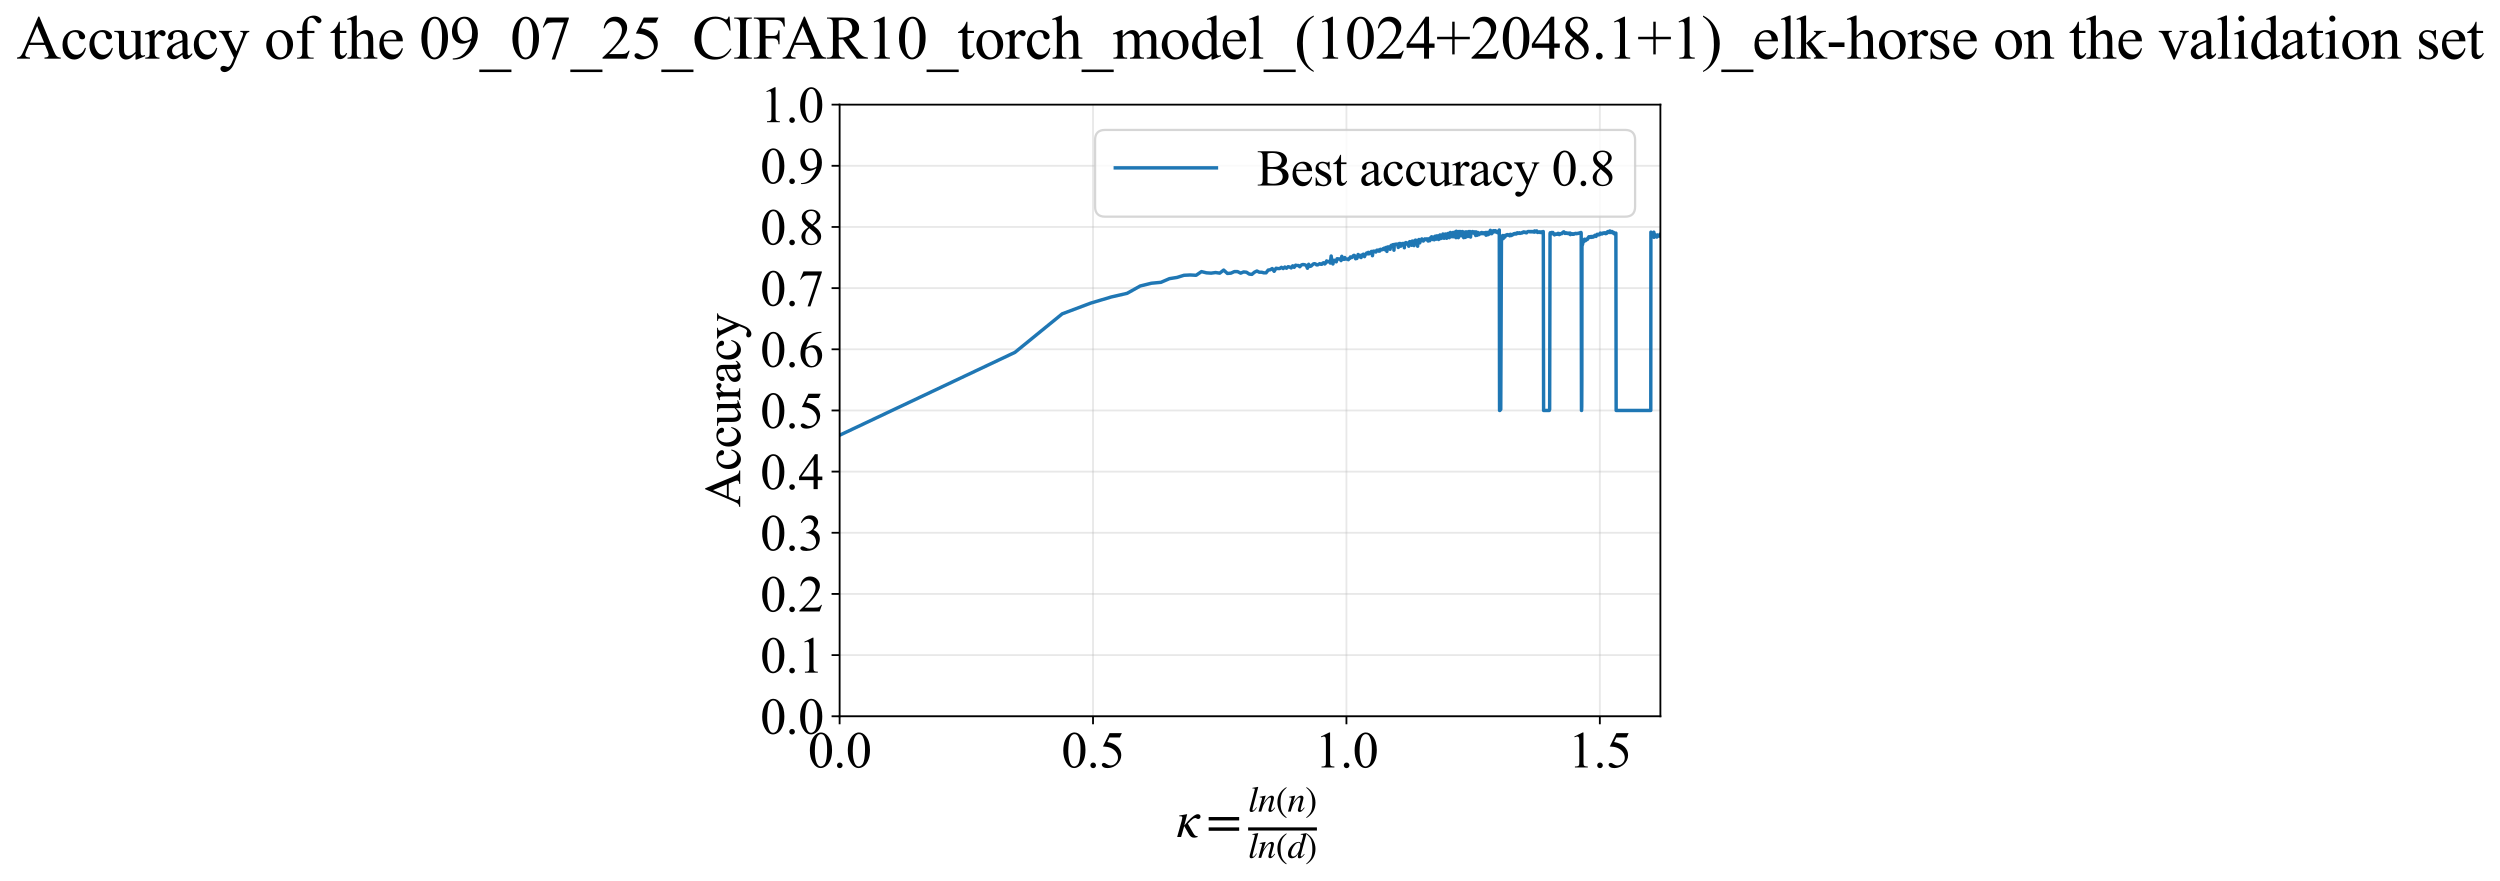 <?xml version="1.0" encoding="utf-8" standalone="no"?>
<!DOCTYPE svg PUBLIC "-//W3C//DTD SVG 1.1//EN"
  "http://www.w3.org/Graphics/SVG/1.1/DTD/svg11.dtd">
<svg xmlns:xlink="http://www.w3.org/1999/xlink" width="1087.758pt" height="383.266pt" viewBox="0 0 1087.758 383.266" xmlns="http://www.w3.org/2000/svg" version="1.1">
 <defs>
  <style type="text/css">*{stroke-linejoin: round; stroke-linecap: butt}</style>
 </defs>
 <g id="figure_1">
  <g id="patch_1">
   <path d="M -0 383.266 
L 1087.758 383.266 
L 1087.758 0 
L -0 0 
z
" style="fill: #ffffff"/>
  </g>
  <g id="axes_1">
   <g id="patch_2">
    <path d="M 365.319 311.644 
L 722.439 311.644 
L 722.439 45.532 
L 365.319 45.532 
z
" style="fill: #ffffff"/>
   </g>
   <g id="matplotlib.axis_1">
    <g id="xtick_1">
     <g id="line2d_1">
      <path d="M 365.319 311.644 
L 365.319 45.532 
" clip-path="url(#p46850b214e)" style="fill: none; stroke: #b0b0b0; stroke-opacity: 0.3; stroke-width: 0.8; stroke-linecap: square"/>
     </g>
     <g id="line2d_2">
      <defs>
       <path id="m82f63db90d" d="M 0 0 
L 0 3.5 
" style="stroke: #000000; stroke-width: 0.8"/>
      </defs>
      <g>
       <use xlink:href="#m82f63db90d" x="365.319" y="311.644" style="stroke: #000000; stroke-width: 0.8"/>
      </g>
     </g>
     <g id="text_1">
      <!-- 0.0 -->
      <g transform="translate(351.569 333.92) scale(0.22 -0.22)">
       <defs>
        <path id="TimesNewRomanPSMT-30" d="M 231 2094 
Q 231 2819 450 3342 
Q 669 3866 1031 4122 
Q 1313 4325 1613 4325 
Q 2100 4325 2488 3828 
Q 2972 3213 2972 2159 
Q 2972 1422 2759 906 
Q 2547 391 2217 158 
Q 1888 -75 1581 -75 
Q 975 -75 572 641 
Q 231 1244 231 2094 
z
M 844 2016 
Q 844 1141 1059 588 
Q 1238 122 1591 122 
Q 1759 122 1940 273 
Q 2122 425 2216 781 
Q 2359 1319 2359 2297 
Q 2359 3022 2209 3506 
Q 2097 3866 1919 4016 
Q 1791 4119 1609 4119 
Q 1397 4119 1231 3928 
Q 1006 3669 925 3112 
Q 844 2556 844 2016 
z
" transform="scale(0.016)"/>
        <path id="TimesNewRomanPSMT-2e" d="M 800 606 
Q 947 606 1047 504 
Q 1147 403 1147 259 
Q 1147 116 1045 14 
Q 944 -88 800 -88 
Q 656 -88 554 14 
Q 453 116 453 259 
Q 453 406 554 506 
Q 656 606 800 606 
z
" transform="scale(0.016)"/>
       </defs>
       <use xlink:href="#TimesNewRomanPSMT-30"/>
       <use xlink:href="#TimesNewRomanPSMT-2e" transform="translate(50 0)"/>
       <use xlink:href="#TimesNewRomanPSMT-30" transform="translate(75 0)"/>
      </g>
     </g>
    </g>
    <g id="xtick_2">
     <g id="line2d_3">
      <path d="M 475.578 311.644 
L 475.578 45.532 
" clip-path="url(#p46850b214e)" style="fill: none; stroke: #b0b0b0; stroke-opacity: 0.3; stroke-width: 0.8; stroke-linecap: square"/>
     </g>
     <g id="line2d_4">
      <g>
       <use xlink:href="#m82f63db90d" x="475.578" y="311.644" style="stroke: #000000; stroke-width: 0.8"/>
      </g>
     </g>
     <g id="text_2">
      <!-- 0.5 -->
      <g transform="translate(461.828 333.92) scale(0.22 -0.22)">
       <defs>
        <path id="TimesNewRomanPSMT-35" d="M 2778 4238 
L 2534 3706 
L 1259 3706 
L 981 3138 
Q 1809 3016 2294 2522 
Q 2709 2097 2709 1522 
Q 2709 1188 2573 903 
Q 2438 619 2231 419 
Q 2025 219 1772 97 
Q 1413 -75 1034 -75 
Q 653 -75 479 54 
Q 306 184 306 341 
Q 306 428 378 495 
Q 450 563 559 563 
Q 641 563 702 538 
Q 763 513 909 409 
Q 1144 247 1384 247 
Q 1750 247 2026 523 
Q 2303 800 2303 1197 
Q 2303 1581 2056 1914 
Q 1809 2247 1375 2428 
Q 1034 2569 447 2591 
L 1259 4238 
L 2778 4238 
z
" transform="scale(0.016)"/>
       </defs>
       <use xlink:href="#TimesNewRomanPSMT-30"/>
       <use xlink:href="#TimesNewRomanPSMT-2e" transform="translate(50 0)"/>
       <use xlink:href="#TimesNewRomanPSMT-35" transform="translate(75 0)"/>
      </g>
     </g>
    </g>
    <g id="xtick_3">
     <g id="line2d_5">
      <path d="M 585.837 311.644 
L 585.837 45.532 
" clip-path="url(#p46850b214e)" style="fill: none; stroke: #b0b0b0; stroke-opacity: 0.3; stroke-width: 0.8; stroke-linecap: square"/>
     </g>
     <g id="line2d_6">
      <g>
       <use xlink:href="#m82f63db90d" x="585.837" y="311.644" style="stroke: #000000; stroke-width: 0.8"/>
      </g>
     </g>
     <g id="text_3">
      <!-- 1.0 -->
      <g transform="translate(572.087 333.92) scale(0.22 -0.22)">
       <defs>
        <path id="TimesNewRomanPSMT-31" d="M 750 3822 
L 1781 4325 
L 1884 4325 
L 1884 747 
Q 1884 391 1914 303 
Q 1944 216 2037 169 
Q 2131 122 2419 116 
L 2419 0 
L 825 0 
L 825 116 
Q 1125 122 1212 167 
Q 1300 213 1334 289 
Q 1369 366 1369 747 
L 1369 3034 
Q 1369 3497 1338 3628 
Q 1316 3728 1258 3775 
Q 1200 3822 1119 3822 
Q 1003 3822 797 3725 
L 750 3822 
z
" transform="scale(0.016)"/>
       </defs>
       <use xlink:href="#TimesNewRomanPSMT-31"/>
       <use xlink:href="#TimesNewRomanPSMT-2e" transform="translate(50 0)"/>
       <use xlink:href="#TimesNewRomanPSMT-30" transform="translate(75 0)"/>
      </g>
     </g>
    </g>
    <g id="xtick_4">
     <g id="line2d_7">
      <path d="M 696.095 311.644 
L 696.095 45.532 
" clip-path="url(#p46850b214e)" style="fill: none; stroke: #b0b0b0; stroke-opacity: 0.3; stroke-width: 0.8; stroke-linecap: square"/>
     </g>
     <g id="line2d_8">
      <g>
       <use xlink:href="#m82f63db90d" x="696.095" y="311.644" style="stroke: #000000; stroke-width: 0.8"/>
      </g>
     </g>
     <g id="text_4">
      <!-- 1.5 -->
      <g transform="translate(682.345 333.92) scale(0.22 -0.22)">
       <use xlink:href="#TimesNewRomanPSMT-31"/>
       <use xlink:href="#TimesNewRomanPSMT-2e" transform="translate(50 0)"/>
       <use xlink:href="#TimesNewRomanPSMT-35" transform="translate(75 0)"/>
      </g>
     </g>
    </g>
    <g id="text_5">
     <!-- $\kappa  = \frac{ln(n)}{ln(d)}$ -->
     <g transform="translate(511.869 364.186) scale(0.22 -0.22)">
      <defs>
       <path id="STIXGeneral-Italic-3ba" d="M 979 1440 
L 998 1446 
Q 1850 2541 2464 2790 
Q 2547 2822 2630 2822 
Q 2797 2822 2886 2736 
Q 2976 2650 2976 2522 
Q 2976 2387 2893 2307 
Q 2810 2227 2682 2227 
Q 2605 2227 2502 2288 
Q 2400 2349 2336 2349 
Q 2170 2349 1990 2205 
Q 1811 2061 1414 1645 
L 2042 544 
Q 2202 262 2310 182 
Q 2419 102 2624 102 
L 2624 0 
Q 2374 -83 2182 -83 
Q 1786 -83 1555 326 
L 960 1350 
L 576 0 
L 90 0 
L 640 1978 
Q 730 2317 730 2406 
Q 730 2560 518 2560 
L 339 2560 
L 339 2650 
Q 678 2694 1306 2822 
L 1325 2803 
L 979 1440 
z
" transform="scale(0.016)"/>
       <path id="STIXGeneral-Regular-3d" d="M 4077 2048 
L 307 2048 
L 307 2470 
L 4077 2470 
L 4077 2048 
z
M 4077 768 
L 307 768 
L 307 1190 
L 4077 1190 
L 4077 768 
z
" transform="scale(0.016)"/>
       <path id="STIXGeneral-Italic-6c" d="M 1786 4339 
L 806 595 
Q 755 410 755 320 
Q 755 205 864 205 
Q 1037 205 1293 570 
L 1453 794 
L 1542 730 
Q 1254 275 1046 102 
Q 838 -70 576 -70 
Q 262 -70 262 288 
Q 262 397 288 480 
L 1165 3834 
Q 1184 3898 1184 3955 
Q 1184 4096 870 4096 
L 755 4096 
L 755 4198 
Q 1203 4250 1747 4371 
L 1786 4339 
z
" transform="scale(0.016)"/>
       <path id="STIXGeneral-Italic-6e" d="M 2944 749 
L 3034 666 
Q 2707 218 2534 80 
Q 2362 -58 2138 -58 
Q 2010 -58 1923 28 
Q 1837 115 1837 288 
Q 1837 390 1939 768 
L 2221 1805 
Q 2310 2150 2310 2310 
Q 2310 2496 2157 2496 
Q 1971 2496 1750 2275 
Q 1530 2054 1210 1587 
Q 998 1274 899 1024 
Q 800 774 570 0 
L 90 0 
L 704 2240 
Q 717 2304 717 2349 
Q 717 2445 630 2480 
Q 544 2515 301 2522 
L 301 2624 
Q 550 2675 857 2729 
Q 1165 2784 1338 2822 
L 1363 2810 
L 934 1414 
Q 1408 2170 1753 2496 
Q 2099 2822 2413 2822 
Q 2611 2822 2720 2716 
Q 2829 2611 2829 2432 
Q 2829 2272 2765 2048 
L 2406 749 
Q 2317 429 2317 358 
Q 2317 243 2419 243 
Q 2541 243 2810 582 
Q 2854 634 2944 749 
z
" transform="scale(0.016)"/>
       <path id="STIXGeneral-Regular-28" d="M 1946 -1030 
L 1869 -1133 
Q 1126 -710 716 32 
Q 307 774 307 1613 
Q 307 3386 1888 4326 
L 1946 4224 
Q 1293 3667 1075 3126 
Q 858 2586 858 1632 
Q 858 685 1082 96 
Q 1306 -493 1946 -1030 
z
" transform="scale(0.016)"/>
       <path id="STIXGeneral-Regular-29" d="M 186 4224 
L 262 4326 
Q 992 3891 1408 3148 
Q 1824 2406 1824 1581 
Q 1824 -166 243 -1133 
L 186 -1030 
Q 845 -486 1059 54 
Q 1274 595 1274 1562 
Q 1274 2534 1059 3120 
Q 845 3706 186 4224 
z
" transform="scale(0.016)"/>
       <path id="STIXGeneral-Italic-64" d="M 3334 4371 
L 3373 4333 
L 3123 3360 
L 2739 1958 
Q 2323 429 2323 384 
Q 2323 256 2438 256 
Q 2522 256 2614 336 
Q 2707 416 2963 710 
L 3040 646 
Q 2547 -83 2099 -83 
Q 1978 -83 1907 -6 
Q 1837 70 1837 205 
Q 1837 397 1920 774 
Q 1645 307 1379 118 
Q 1114 -70 781 -70 
Q 461 -70 278 125 
Q 96 320 96 678 
Q 96 1440 713 2131 
Q 1331 2822 1965 2822 
Q 2163 2822 2256 2732 
Q 2349 2643 2381 2451 
L 2387 2451 
L 2675 3494 
Q 2765 3808 2765 3949 
Q 2765 4051 2694 4076 
Q 2624 4102 2355 4115 
L 2355 4224 
Q 2848 4269 3334 4371 
z
M 2278 2310 
Q 2278 2477 2185 2576 
Q 2093 2675 1978 2675 
Q 1677 2675 1395 2381 
Q 1075 2042 864 1571 
Q 653 1101 653 704 
Q 653 486 752 361 
Q 851 237 1024 237 
Q 1312 237 1606 550 
Q 1901 864 2089 1350 
Q 2278 1837 2278 2310 
z
" transform="scale(0.016)"/>
      </defs>
      <use xlink:href="#STIXGeneral-Italic-3ba" transform="translate(0 0.003)"/>
      <use xlink:href="#STIXGeneral-Regular-3d" transform="translate(58.84 0.003)"/>
      <use xlink:href="#STIXGeneral-Italic-6c" transform="translate(141.78 50.192) scale(0.7)"/>
      <use xlink:href="#STIXGeneral-Italic-6e" transform="translate(161.24 50.192) scale(0.7)"/>
      <use xlink:href="#STIXGeneral-Regular-28" transform="translate(196.24 50.192) scale(0.7)"/>
      <use xlink:href="#STIXGeneral-Italic-6e" transform="translate(219.55 50.192) scale(0.7)"/>
      <use xlink:href="#STIXGeneral-Regular-29" transform="translate(254.55 50.192) scale(0.7)"/>
      <use xlink:href="#STIXGeneral-Italic-6c" transform="translate(141.78 -41.258) scale(0.7)"/>
      <use xlink:href="#STIXGeneral-Italic-6e" transform="translate(161.24 -41.258) scale(0.7)"/>
      <use xlink:href="#STIXGeneral-Regular-28" transform="translate(196.24 -41.258) scale(0.7)"/>
      <use xlink:href="#STIXGeneral-Italic-64" transform="translate(219.55 -41.258) scale(0.7)"/>
      <use xlink:href="#STIXGeneral-Regular-29" transform="translate(254.55 -41.258) scale(0.7)"/>
      <path d="M 141.78 12.8 
L 141.78 19.05 
L 277.86 19.05 
L 277.86 12.8 
L 141.78 12.8 
z
"/>
     </g>
    </g>
   </g>
   <g id="matplotlib.axis_2">
    <g id="ytick_1">
     <g id="line2d_9">
      <path d="M 365.319 311.644 
L 722.439 311.644 
" clip-path="url(#p46850b214e)" style="fill: none; stroke: #b0b0b0; stroke-opacity: 0.3; stroke-width: 0.8; stroke-linecap: square"/>
     </g>
     <g id="line2d_10">
      <defs>
       <path id="m965fde50c0" d="M 0 0 
L -3.5 0 
" style="stroke: #000000; stroke-width: 0.8"/>
      </defs>
      <g>
       <use xlink:href="#m965fde50c0" x="365.319" y="311.644" style="stroke: #000000; stroke-width: 0.8"/>
      </g>
     </g>
     <g id="text_6">
      <!-- 0.0 -->
      <g transform="translate(330.819 319.282) scale(0.22 -0.22)">
       <use xlink:href="#TimesNewRomanPSMT-30"/>
       <use xlink:href="#TimesNewRomanPSMT-2e" transform="translate(50 0)"/>
       <use xlink:href="#TimesNewRomanPSMT-30" transform="translate(75 0)"/>
      </g>
     </g>
    </g>
    <g id="ytick_2">
     <g id="line2d_11">
      <path d="M 365.319 285.032 
L 722.439 285.032 
" clip-path="url(#p46850b214e)" style="fill: none; stroke: #b0b0b0; stroke-opacity: 0.3; stroke-width: 0.8; stroke-linecap: square"/>
     </g>
     <g id="line2d_12">
      <g>
       <use xlink:href="#m965fde50c0" x="365.319" y="285.032" style="stroke: #000000; stroke-width: 0.8"/>
      </g>
     </g>
     <g id="text_7">
      <!-- 0.1 -->
      <g transform="translate(330.819 292.67) scale(0.22 -0.22)">
       <use xlink:href="#TimesNewRomanPSMT-30"/>
       <use xlink:href="#TimesNewRomanPSMT-2e" transform="translate(50 0)"/>
       <use xlink:href="#TimesNewRomanPSMT-31" transform="translate(75 0)"/>
      </g>
     </g>
    </g>
    <g id="ytick_3">
     <g id="line2d_13">
      <path d="M 365.319 258.421 
L 722.439 258.421 
" clip-path="url(#p46850b214e)" style="fill: none; stroke: #b0b0b0; stroke-opacity: 0.3; stroke-width: 0.8; stroke-linecap: square"/>
     </g>
     <g id="line2d_14">
      <g>
       <use xlink:href="#m965fde50c0" x="365.319" y="258.421" style="stroke: #000000; stroke-width: 0.8"/>
      </g>
     </g>
     <g id="text_8">
      <!-- 0.2 -->
      <g transform="translate(330.819 266.059) scale(0.22 -0.22)">
       <defs>
        <path id="TimesNewRomanPSMT-32" d="M 2934 816 
L 2638 0 
L 138 0 
L 138 116 
Q 1241 1122 1691 1759 
Q 2141 2397 2141 2925 
Q 2141 3328 1894 3587 
Q 1647 3847 1303 3847 
Q 991 3847 742 3664 
Q 494 3481 375 3128 
L 259 3128 
Q 338 3706 661 4015 
Q 984 4325 1469 4325 
Q 1984 4325 2329 3994 
Q 2675 3663 2675 3213 
Q 2675 2891 2525 2569 
Q 2294 2063 1775 1497 
Q 997 647 803 472 
L 1909 472 
Q 2247 472 2383 497 
Q 2519 522 2628 598 
Q 2738 675 2819 816 
L 2934 816 
z
" transform="scale(0.016)"/>
       </defs>
       <use xlink:href="#TimesNewRomanPSMT-30"/>
       <use xlink:href="#TimesNewRomanPSMT-2e" transform="translate(50 0)"/>
       <use xlink:href="#TimesNewRomanPSMT-32" transform="translate(75 0)"/>
      </g>
     </g>
    </g>
    <g id="ytick_4">
     <g id="line2d_15">
      <path d="M 365.319 231.81 
L 722.439 231.81 
" clip-path="url(#p46850b214e)" style="fill: none; stroke: #b0b0b0; stroke-opacity: 0.3; stroke-width: 0.8; stroke-linecap: square"/>
     </g>
     <g id="line2d_16">
      <g>
       <use xlink:href="#m965fde50c0" x="365.319" y="231.81" style="stroke: #000000; stroke-width: 0.8"/>
      </g>
     </g>
     <g id="text_9">
      <!-- 0.3 -->
      <g transform="translate(330.819 239.448) scale(0.22 -0.22)">
       <defs>
        <path id="TimesNewRomanPSMT-33" d="M 325 3431 
Q 506 3859 782 4092 
Q 1059 4325 1472 4325 
Q 1981 4325 2253 3994 
Q 2459 3747 2459 3466 
Q 2459 3003 1878 2509 
Q 2269 2356 2469 2072 
Q 2669 1788 2669 1403 
Q 2669 853 2319 450 
Q 1863 -75 997 -75 
Q 569 -75 414 31 
Q 259 138 259 259 
Q 259 350 332 419 
Q 406 488 509 488 
Q 588 488 669 463 
Q 722 447 909 348 
Q 1097 250 1169 231 
Q 1284 197 1416 197 
Q 1734 197 1970 444 
Q 2206 691 2206 1028 
Q 2206 1275 2097 1509 
Q 2016 1684 1919 1775 
Q 1784 1900 1550 2001 
Q 1316 2103 1072 2103 
L 972 2103 
L 972 2197 
Q 1219 2228 1467 2375 
Q 1716 2522 1828 2728 
Q 1941 2934 1941 3181 
Q 1941 3503 1739 3701 
Q 1538 3900 1238 3900 
Q 753 3900 428 3381 
L 325 3431 
z
" transform="scale(0.016)"/>
       </defs>
       <use xlink:href="#TimesNewRomanPSMT-30"/>
       <use xlink:href="#TimesNewRomanPSMT-2e" transform="translate(50 0)"/>
       <use xlink:href="#TimesNewRomanPSMT-33" transform="translate(75 0)"/>
      </g>
     </g>
    </g>
    <g id="ytick_5">
     <g id="line2d_17">
      <path d="M 365.319 205.199 
L 722.439 205.199 
" clip-path="url(#p46850b214e)" style="fill: none; stroke: #b0b0b0; stroke-opacity: 0.3; stroke-width: 0.8; stroke-linecap: square"/>
     </g>
     <g id="line2d_18">
      <g>
       <use xlink:href="#m965fde50c0" x="365.319" y="205.199" style="stroke: #000000; stroke-width: 0.8"/>
      </g>
     </g>
     <g id="text_10">
      <!-- 0.4 -->
      <g transform="translate(330.819 212.837) scale(0.22 -0.22)">
       <defs>
        <path id="TimesNewRomanPSMT-34" d="M 2978 1563 
L 2978 1119 
L 2409 1119 
L 2409 0 
L 1894 0 
L 1894 1119 
L 100 1119 
L 100 1519 
L 2066 4325 
L 2409 4325 
L 2409 1563 
L 2978 1563 
z
M 1894 1563 
L 1894 3666 
L 406 1563 
L 1894 1563 
z
" transform="scale(0.016)"/>
       </defs>
       <use xlink:href="#TimesNewRomanPSMT-30"/>
       <use xlink:href="#TimesNewRomanPSMT-2e" transform="translate(50 0)"/>
       <use xlink:href="#TimesNewRomanPSMT-34" transform="translate(75 0)"/>
      </g>
     </g>
    </g>
    <g id="ytick_6">
     <g id="line2d_19">
      <path d="M 365.319 178.588 
L 722.439 178.588 
" clip-path="url(#p46850b214e)" style="fill: none; stroke: #b0b0b0; stroke-opacity: 0.3; stroke-width: 0.8; stroke-linecap: square"/>
     </g>
     <g id="line2d_20">
      <g>
       <use xlink:href="#m965fde50c0" x="365.319" y="178.588" style="stroke: #000000; stroke-width: 0.8"/>
      </g>
     </g>
     <g id="text_11">
      <!-- 0.5 -->
      <g transform="translate(330.819 186.226) scale(0.22 -0.22)">
       <use xlink:href="#TimesNewRomanPSMT-30"/>
       <use xlink:href="#TimesNewRomanPSMT-2e" transform="translate(50 0)"/>
       <use xlink:href="#TimesNewRomanPSMT-35" transform="translate(75 0)"/>
      </g>
     </g>
    </g>
    <g id="ytick_7">
     <g id="line2d_21">
      <path d="M 365.319 151.976 
L 722.439 151.976 
" clip-path="url(#p46850b214e)" style="fill: none; stroke: #b0b0b0; stroke-opacity: 0.3; stroke-width: 0.8; stroke-linecap: square"/>
     </g>
     <g id="line2d_22">
      <g>
       <use xlink:href="#m965fde50c0" x="365.319" y="151.976" style="stroke: #000000; stroke-width: 0.8"/>
      </g>
     </g>
     <g id="text_12">
      <!-- 0.6 -->
      <g transform="translate(330.819 159.614) scale(0.22 -0.22)">
       <defs>
        <path id="TimesNewRomanPSMT-36" d="M 2869 4325 
L 2869 4209 
Q 2456 4169 2195 4045 
Q 1934 3922 1679 3669 
Q 1425 3416 1258 3105 
Q 1091 2794 978 2366 
Q 1428 2675 1881 2675 
Q 2316 2675 2634 2325 
Q 2953 1975 2953 1425 
Q 2953 894 2631 456 
Q 2244 -75 1606 -75 
Q 1172 -75 869 213 
Q 275 772 275 1663 
Q 275 2231 503 2743 
Q 731 3256 1154 3653 
Q 1578 4050 1965 4187 
Q 2353 4325 2688 4325 
L 2869 4325 
z
M 925 2138 
Q 869 1716 869 1456 
Q 869 1156 980 804 
Q 1091 453 1309 247 
Q 1469 100 1697 100 
Q 1969 100 2183 356 
Q 2397 613 2397 1088 
Q 2397 1622 2184 2012 
Q 1972 2403 1581 2403 
Q 1463 2403 1327 2353 
Q 1191 2303 925 2138 
z
" transform="scale(0.016)"/>
       </defs>
       <use xlink:href="#TimesNewRomanPSMT-30"/>
       <use xlink:href="#TimesNewRomanPSMT-2e" transform="translate(50 0)"/>
       <use xlink:href="#TimesNewRomanPSMT-36" transform="translate(75 0)"/>
      </g>
     </g>
    </g>
    <g id="ytick_8">
     <g id="line2d_23">
      <path d="M 365.319 125.365 
L 722.439 125.365 
" clip-path="url(#p46850b214e)" style="fill: none; stroke: #b0b0b0; stroke-opacity: 0.3; stroke-width: 0.8; stroke-linecap: square"/>
     </g>
     <g id="line2d_24">
      <g>
       <use xlink:href="#m965fde50c0" x="365.319" y="125.365" style="stroke: #000000; stroke-width: 0.8"/>
      </g>
     </g>
     <g id="text_13">
      <!-- 0.7 -->
      <g transform="translate(330.819 133.003) scale(0.22 -0.22)">
       <defs>
        <path id="TimesNewRomanPSMT-37" d="M 644 4238 
L 2916 4238 
L 2916 4119 
L 1503 -88 
L 1153 -88 
L 2419 3728 
L 1253 3728 
Q 900 3728 750 3644 
Q 488 3500 328 3200 
L 238 3234 
L 644 4238 
z
" transform="scale(0.016)"/>
       </defs>
       <use xlink:href="#TimesNewRomanPSMT-30"/>
       <use xlink:href="#TimesNewRomanPSMT-2e" transform="translate(50 0)"/>
       <use xlink:href="#TimesNewRomanPSMT-37" transform="translate(75 0)"/>
      </g>
     </g>
    </g>
    <g id="ytick_9">
     <g id="line2d_25">
      <path d="M 365.319 98.754 
L 722.439 98.754 
" clip-path="url(#p46850b214e)" style="fill: none; stroke: #b0b0b0; stroke-opacity: 0.3; stroke-width: 0.8; stroke-linecap: square"/>
     </g>
     <g id="line2d_26">
      <g>
       <use xlink:href="#m965fde50c0" x="365.319" y="98.754" style="stroke: #000000; stroke-width: 0.8"/>
      </g>
     </g>
     <g id="text_14">
      <!-- 0.8 -->
      <g transform="translate(330.819 106.392) scale(0.22 -0.22)">
       <defs>
        <path id="TimesNewRomanPSMT-38" d="M 1228 2134 
Q 725 2547 579 2797 
Q 434 3047 434 3316 
Q 434 3728 753 4026 
Q 1072 4325 1600 4325 
Q 2113 4325 2425 4047 
Q 2738 3769 2738 3413 
Q 2738 3175 2569 2928 
Q 2400 2681 1866 2347 
Q 2416 1922 2594 1678 
Q 2831 1359 2831 1006 
Q 2831 559 2490 242 
Q 2150 -75 1597 -75 
Q 994 -75 656 303 
Q 388 606 388 966 
Q 388 1247 577 1523 
Q 766 1800 1228 2134 
z
M 1719 2469 
Q 2094 2806 2194 3001 
Q 2294 3197 2294 3444 
Q 2294 3772 2109 3958 
Q 1925 4144 1606 4144 
Q 1288 4144 1088 3959 
Q 888 3775 888 3528 
Q 888 3366 970 3203 
Q 1053 3041 1206 2894 
L 1719 2469 
z
M 1375 2016 
Q 1116 1797 991 1539 
Q 866 1281 866 981 
Q 866 578 1086 336 
Q 1306 94 1647 94 
Q 1984 94 2187 284 
Q 2391 475 2391 747 
Q 2391 972 2272 1150 
Q 2050 1481 1375 2016 
z
" transform="scale(0.016)"/>
       </defs>
       <use xlink:href="#TimesNewRomanPSMT-30"/>
       <use xlink:href="#TimesNewRomanPSMT-2e" transform="translate(50 0)"/>
       <use xlink:href="#TimesNewRomanPSMT-38" transform="translate(75 0)"/>
      </g>
     </g>
    </g>
    <g id="ytick_10">
     <g id="line2d_27">
      <path d="M 365.319 72.143 
L 722.439 72.143 
" clip-path="url(#p46850b214e)" style="fill: none; stroke: #b0b0b0; stroke-opacity: 0.3; stroke-width: 0.8; stroke-linecap: square"/>
     </g>
     <g id="line2d_28">
      <g>
       <use xlink:href="#m965fde50c0" x="365.319" y="72.143" style="stroke: #000000; stroke-width: 0.8"/>
      </g>
     </g>
     <g id="text_15">
      <!-- 0.9 -->
      <g transform="translate(330.819 79.781) scale(0.22 -0.22)">
       <defs>
        <path id="TimesNewRomanPSMT-39" d="M 338 -88 
L 338 28 
Q 744 34 1094 217 
Q 1444 400 1770 856 
Q 2097 1313 2225 1859 
Q 1734 1544 1338 1544 
Q 891 1544 572 1889 
Q 253 2234 253 2806 
Q 253 3363 572 3797 
Q 956 4325 1575 4325 
Q 2097 4325 2469 3894 
Q 2925 3359 2925 2575 
Q 2925 1869 2578 1258 
Q 2231 647 1613 244 
Q 1109 -88 516 -88 
L 338 -88 
z
M 2275 2091 
Q 2331 2497 2331 2741 
Q 2331 3044 2228 3395 
Q 2125 3747 1936 3934 
Q 1747 4122 1506 4122 
Q 1228 4122 1018 3872 
Q 809 3622 809 3128 
Q 809 2469 1088 2097 
Q 1291 1828 1588 1828 
Q 1731 1828 1928 1897 
Q 2125 1966 2275 2091 
z
" transform="scale(0.016)"/>
       </defs>
       <use xlink:href="#TimesNewRomanPSMT-30"/>
       <use xlink:href="#TimesNewRomanPSMT-2e" transform="translate(50 0)"/>
       <use xlink:href="#TimesNewRomanPSMT-39" transform="translate(75 0)"/>
      </g>
     </g>
    </g>
    <g id="ytick_11">
     <g id="line2d_29">
      <path d="M 365.319 45.532 
L 722.439 45.532 
" clip-path="url(#p46850b214e)" style="fill: none; stroke: #b0b0b0; stroke-opacity: 0.3; stroke-width: 0.8; stroke-linecap: square"/>
     </g>
     <g id="line2d_30">
      <g>
       <use xlink:href="#m965fde50c0" x="365.319" y="45.532" style="stroke: #000000; stroke-width: 0.8"/>
      </g>
     </g>
     <g id="text_16">
      <!-- 1.0 -->
      <g transform="translate(330.819 53.17) scale(0.22 -0.22)">
       <use xlink:href="#TimesNewRomanPSMT-31"/>
       <use xlink:href="#TimesNewRomanPSMT-2e" transform="translate(50 0)"/>
       <use xlink:href="#TimesNewRomanPSMT-30" transform="translate(75 0)"/>
      </g>
     </g>
    </g>
    <g id="text_17">
     <!-- Accuracy -->
     <g transform="translate(322.072 220.726) rotate(-90) scale(0.22 -0.22)">
      <defs>
       <path id="TimesNewRomanPSMT-41" d="M 2928 1419 
L 1288 1419 
L 1000 750 
Q 894 503 894 381 
Q 894 284 986 211 
Q 1078 138 1384 116 
L 1384 0 
L 50 0 
L 50 116 
Q 316 163 394 238 
Q 553 388 747 847 
L 2238 4334 
L 2347 4334 
L 3822 809 
Q 4000 384 4145 257 
Q 4291 131 4550 116 
L 4550 0 
L 2878 0 
L 2878 116 
Q 3131 128 3220 200 
Q 3309 272 3309 375 
Q 3309 513 3184 809 
L 2928 1419 
z
M 2841 1650 
L 2122 3363 
L 1384 1650 
L 2841 1650 
z
" transform="scale(0.016)"/>
       <path id="TimesNewRomanPSMT-63" d="M 2631 1088 
Q 2516 522 2178 217 
Q 1841 -88 1431 -88 
Q 944 -88 581 321 
Q 219 731 219 1428 
Q 219 2103 620 2525 
Q 1022 2947 1584 2947 
Q 2006 2947 2278 2723 
Q 2550 2500 2550 2259 
Q 2550 2141 2473 2067 
Q 2397 1994 2259 1994 
Q 2075 1994 1981 2113 
Q 1928 2178 1911 2362 
Q 1894 2547 1784 2644 
Q 1675 2738 1481 2738 
Q 1169 2738 978 2506 
Q 725 2200 725 1697 
Q 725 1184 976 792 
Q 1228 400 1656 400 
Q 1963 400 2206 609 
Q 2378 753 2541 1131 
L 2631 1088 
z
" transform="scale(0.016)"/>
       <path id="TimesNewRomanPSMT-75" d="M 2709 2863 
L 2709 1128 
Q 2709 631 2732 520 
Q 2756 409 2807 365 
Q 2859 322 2928 322 
Q 3025 322 3147 375 
L 3191 266 
L 2334 -88 
L 2194 -88 
L 2194 519 
Q 1825 119 1631 15 
Q 1438 -88 1222 -88 
Q 981 -88 804 51 
Q 628 191 559 409 
Q 491 628 491 1028 
L 491 2306 
Q 491 2509 447 2587 
Q 403 2666 317 2708 
Q 231 2750 6 2747 
L 6 2863 
L 1009 2863 
L 1009 947 
Q 1009 547 1148 422 
Q 1288 297 1484 297 
Q 1619 297 1789 381 
Q 1959 466 2194 703 
L 2194 2325 
Q 2194 2569 2105 2655 
Q 2016 2741 1734 2747 
L 1734 2863 
L 2709 2863 
z
" transform="scale(0.016)"/>
       <path id="TimesNewRomanPSMT-72" d="M 1038 2947 
L 1038 2303 
Q 1397 2947 1775 2947 
Q 1947 2947 2059 2842 
Q 2172 2738 2172 2600 
Q 2172 2478 2090 2393 
Q 2009 2309 1897 2309 
Q 1788 2309 1652 2417 
Q 1516 2525 1450 2525 
Q 1394 2525 1328 2463 
Q 1188 2334 1038 2041 
L 1038 669 
Q 1038 431 1097 309 
Q 1138 225 1241 169 
Q 1344 113 1538 113 
L 1538 0 
L 72 0 
L 72 113 
Q 291 113 397 181 
Q 475 231 506 341 
Q 522 394 522 644 
L 522 1753 
Q 522 2253 501 2348 
Q 481 2444 426 2487 
Q 372 2531 291 2531 
Q 194 2531 72 2484 
L 41 2597 
L 906 2947 
L 1038 2947 
z
" transform="scale(0.016)"/>
       <path id="TimesNewRomanPSMT-61" d="M 1822 413 
Q 1381 72 1269 19 
Q 1100 -59 909 -59 
Q 613 -59 420 144 
Q 228 347 228 678 
Q 228 888 322 1041 
Q 450 1253 767 1440 
Q 1084 1628 1822 1897 
L 1822 2009 
Q 1822 2438 1686 2597 
Q 1550 2756 1291 2756 
Q 1094 2756 978 2650 
Q 859 2544 859 2406 
L 866 2225 
Q 866 2081 792 2003 
Q 719 1925 600 1925 
Q 484 1925 411 2006 
Q 338 2088 338 2228 
Q 338 2497 613 2722 
Q 888 2947 1384 2947 
Q 1766 2947 2009 2819 
Q 2194 2722 2281 2516 
Q 2338 2381 2338 1966 
L 2338 994 
Q 2338 584 2353 492 
Q 2369 400 2405 369 
Q 2441 338 2488 338 
Q 2538 338 2575 359 
Q 2641 400 2828 588 
L 2828 413 
Q 2478 -56 2159 -56 
Q 2006 -56 1915 50 
Q 1825 156 1822 413 
z
M 1822 616 
L 1822 1706 
Q 1350 1519 1213 1441 
Q 966 1303 859 1153 
Q 753 1003 753 825 
Q 753 600 887 451 
Q 1022 303 1197 303 
Q 1434 303 1822 616 
z
" transform="scale(0.016)"/>
       <path id="TimesNewRomanPSMT-79" d="M 38 2863 
L 1372 2863 
L 1372 2747 
L 1306 2747 
Q 1166 2747 1095 2686 
Q 1025 2625 1025 2534 
Q 1025 2413 1128 2197 
L 1825 753 
L 2466 2334 
Q 2519 2463 2519 2588 
Q 2519 2644 2497 2672 
Q 2472 2706 2419 2726 
Q 2366 2747 2231 2747 
L 2231 2863 
L 3163 2863 
L 3163 2747 
Q 3047 2734 2984 2696 
Q 2922 2659 2847 2556 
Q 2819 2513 2741 2316 
L 1575 -541 
Q 1406 -956 1132 -1168 
Q 859 -1381 606 -1381 
Q 422 -1381 303 -1275 
Q 184 -1169 184 -1031 
Q 184 -900 270 -820 
Q 356 -741 506 -741 
Q 609 -741 788 -809 
Q 913 -856 944 -856 
Q 1038 -856 1148 -759 
Q 1259 -663 1372 -384 
L 1575 113 
L 547 2272 
Q 500 2369 397 2513 
Q 319 2622 269 2659 
Q 197 2709 38 2747 
L 38 2863 
z
" transform="scale(0.016)"/>
      </defs>
      <use xlink:href="#TimesNewRomanPSMT-41"/>
      <use xlink:href="#TimesNewRomanPSMT-63" transform="translate(72.217 0)"/>
      <use xlink:href="#TimesNewRomanPSMT-63" transform="translate(116.602 0)"/>
      <use xlink:href="#TimesNewRomanPSMT-75" transform="translate(160.986 0)"/>
      <use xlink:href="#TimesNewRomanPSMT-72" transform="translate(210.986 0)"/>
      <use xlink:href="#TimesNewRomanPSMT-61" transform="translate(244.287 0)"/>
      <use xlink:href="#TimesNewRomanPSMT-63" transform="translate(288.672 0)"/>
      <use xlink:href="#TimesNewRomanPSMT-79" transform="translate(333.057 0)"/>
     </g>
    </g>
   </g>
   <g id="line2d_31">
    <path d="M 365.319 189.365 
L 441.609 153.307 
L 462.181 136.542 
L 474.572 131.885 
L 483.467 129.224 
L 490.41 127.627 
L 496.106 124.434 
L 500.936 123.236 
L 505.128 122.837 
L 508.832 121.24 
L 512.149 120.708 
L 515.152 119.777 
L 517.896 119.644 
L 520.423 119.777 
L 522.763 118.18 
L 524.943 118.712 
L 526.983 118.845 
L 528.9 118.579 
L 530.708 118.845 
L 532.419 117.515 
L 534.042 118.978 
L 535.587 118.845 
L 537.06 118.18 
L 538.468 118.18 
L 539.816 118.845 
L 541.11 118.313 
L 542.353 118.446 
L 543.549 119.245 
L 544.702 119.378 
L 545.814 118.446 
L 546.889 117.914 
L 547.929 118.446 
L 548.936 118.446 
L 549.912 118.712 
L 550.859 118.712 
L 551.778 117.515 
L 552.672 117.382 
L 553.541 116.85 
L 554.387 118.047 
L 555.212 116.716 
L 556.015 116.85 
L 556.799 116.85 
L 557.563 116.317 
L 558.31 116.85 
L 559.04 116.184 
L 559.753 116.716 
L 560.451 116.051 
L 561.134 116.184 
L 561.802 116.583 
L 562.457 115.652 
L 563.098 116.317 
L 563.727 115.386 
L 564.343 115.519 
L 564.948 115.519 
L 565.542 116.051 
L 566.125 115.386 
L 566.697 115.12 
L 567.259 115.12 
L 567.811 115.253 
L 568.354 115.519 
L 568.888 116.716 
L 569.413 114.987 
L 569.929 115.918 
L 570.438 115.785 
L 571.43 114.854 
L 571.915 114.721 
L 572.393 114.854 
L 572.864 115.253 
L 573.327 115.253 
L 574.235 114.721 
L 574.68 114.987 
L 575.118 114.987 
L 575.55 114.454 
L 575.976 114.321 
L 576.397 114.854 
L 576.813 114.454 
L 577.223 113.523 
L 577.627 113.922 
L 578.422 113.656 
L 578.812 114.454 
L 579.197 111.394 
L 579.577 114.188 
L 579.953 114.854 
L 580.325 113.257 
L 580.692 113.257 
L 581.415 113.922 
L 581.77 112.592 
L 582.121 112.592 
L 582.468 112.725 
L 582.812 112.725 
L 583.152 112.592 
L 583.488 113.39 
L 583.821 111.527 
L 584.15 112.858 
L 584.476 112.725 
L 584.799 112.858 
L 585.118 112.059 
L 585.434 112.725 
L 586.365 112.725 
L 586.669 112.991 
L 586.97 112.459 
L 587.269 112.459 
L 587.564 111.793 
L 587.857 112.059 
L 588.147 112.059 
L 588.72 111.394 
L 589.003 111.128 
L 589.283 111.128 
L 589.836 112.592 
L 590.108 111.66 
L 590.379 112.459 
L 590.647 111.793 
L 590.913 110.729 
L 591.439 111.261 
L 591.698 111.128 
L 591.956 111.926 
L 592.211 112.059 
L 592.464 110.995 
L 592.715 111.394 
L 592.965 110.729 
L 593.212 110.596 
L 593.701 111.66 
L 593.943 110.995 
L 594.657 110.064 
L 595.125 110.463 
L 595.356 109.798 
L 595.586 110.463 
L 595.814 110.064 
L 596.04 110.197 
L 596.265 109.798 
L 596.488 109.931 
L 596.709 109.398 
L 596.929 109.664 
L 597.148 111.261 
L 597.365 109.664 
L 597.58 109.265 
L 597.794 109.531 
L 598.007 109.265 
L 598.218 109.398 
L 598.428 109.398 
L 598.637 109.664 
L 599.05 108.866 
L 599.659 108.866 
L 599.86 109.265 
L 600.059 108.733 
L 600.257 109.265 
L 600.65 108.467 
L 601.037 108.733 
L 601.42 108.6 
L 601.61 108.6 
L 601.799 108.201 
L 601.986 108.467 
L 602.173 108.068 
L 602.358 107.935 
L 602.543 108.201 
L 602.726 108.733 
L 602.908 107.935 
L 603.089 107.669 
L 603.269 108.201 
L 603.449 109.398 
L 603.627 107.536 
L 603.98 107.403 
L 604.155 107.669 
L 604.329 107.669 
L 604.503 107.536 
L 604.675 107.669 
L 604.846 108.467 
L 605.017 107.136 
L 605.355 106.737 
L 605.69 107.136 
L 605.856 107.136 
L 606.021 106.471 
L 606.186 106.87 
L 606.349 106.604 
L 606.512 108.866 
L 606.673 106.338 
L 606.995 106.471 
L 607.47 106.205 
L 607.627 106.338 
L 607.939 106.205 
L 608.094 106.338 
L 608.401 107.669 
L 608.554 106.338 
L 608.705 106.338 
L 608.857 105.939 
L 609.007 106.072 
L 609.157 105.939 
L 609.305 106.338 
L 609.454 107.136 
L 610.185 105.939 
L 610.329 106.604 
L 610.758 105.939 
L 610.899 106.072 
L 611.04 107.802 
L 611.181 105.806 
L 611.321 105.806 
L 611.46 106.072 
L 611.736 105.54 
L 611.874 105.673 
L 612.01 106.205 
L 612.147 106.072 
L 612.282 106.205 
L 612.686 105.673 
L 612.819 105.939 
L 612.952 107.136 
L 613.216 105.54 
L 613.347 105.141 
L 613.607 106.072 
L 613.737 106.205 
L 613.995 105.141 
L 614.25 106.737 
L 614.503 104.874 
L 614.629 105.008 
L 614.755 105.407 
L 615.004 105.008 
L 615.252 106.87 
L 615.497 104.741 
L 615.741 104.741 
L 615.862 104.475 
L 615.983 105.407 
L 616.103 105.407 
L 616.223 104.608 
L 616.342 104.874 
L 616.579 104.608 
L 616.697 104.741 
L 616.815 107.136 
L 616.932 104.608 
L 617.049 104.874 
L 617.396 104.209 
L 617.511 104.475 
L 617.626 104.342 
L 617.74 105.673 
L 617.967 104.475 
L 618.193 104.874 
L 618.528 104.342 
L 618.639 103.943 
L 618.75 104.741 
L 618.97 104.209 
L 619.297 104.874 
L 619.621 104.342 
L 619.729 104.342 
L 619.942 103.943 
L 620.154 104.209 
L 620.26 104.076 
L 620.365 104.209 
L 620.574 103.943 
L 620.678 104.342 
L 620.885 103.943 
L 620.988 103.943 
L 621.193 104.342 
L 621.296 103.943 
L 621.397 104.874 
L 621.6 103.943 
L 621.701 103.943 
L 621.901 104.076 
L 622.001 103.943 
L 622.101 104.741 
L 622.299 103.544 
L 622.496 103.943 
L 622.594 103.81 
L 622.692 103.943 
L 622.789 103.677 
L 622.886 103.012 
L 623.079 103.677 
L 623.367 104.209 
L 623.652 103.145 
L 623.747 103.145 
L 623.841 103.943 
L 623.935 103.278 
L 624.029 104.342 
L 624.122 104.076 
L 624.215 103.278 
L 624.308 103.677 
L 624.493 102.746 
L 624.585 102.879 
L 624.86 104.076 
L 625.222 102.613 
L 625.312 102.613 
L 625.491 103.677 
L 625.581 103.943 
L 625.758 103.278 
L 625.935 104.209 
L 626.198 102.479 
L 626.459 102.746 
L 626.546 102.213 
L 626.632 102.346 
L 626.804 103.81 
L 626.89 103.411 
L 626.975 103.544 
L 627.06 103.411 
L 627.23 103.677 
L 627.399 102.746 
L 627.566 102.479 
L 627.65 102.746 
L 627.817 101.814 
L 628.065 103.411 
L 628.229 103.145 
L 628.311 103.677 
L 628.393 103.544 
L 628.555 102.213 
L 628.636 102.613 
L 628.717 102.08 
L 628.798 102.479 
L 628.878 101.814 
L 628.958 101.947 
L 629.038 103.145 
L 629.118 103.012 
L 629.277 103.012 
L 629.356 102.613 
L 629.436 103.677 
L 629.514 103.544 
L 629.671 101.814 
L 629.75 101.814 
L 629.828 101.681 
L 630.061 102.08 
L 630.138 101.548 
L 630.292 102.613 
L 630.369 102.479 
L 630.445 102.746 
L 630.522 102.346 
L 630.598 103.411 
L 630.674 103.012 
L 630.825 101.814 
L 630.901 101.947 
L 631.051 101.149 
L 631.201 102.08 
L 631.275 101.814 
L 631.424 102.746 
L 631.498 102.613 
L 631.572 102.346 
L 631.793 103.012 
L 631.939 101.282 
L 632.012 101.681 
L 632.229 101.149 
L 632.302 101.149 
L 632.445 101.282 
L 632.517 103.012 
L 632.589 102.879 
L 632.66 101.947 
L 632.731 102.213 
L 632.873 102.879 
L 633.015 101.016 
L 633.085 101.149 
L 633.155 101.415 
L 633.226 100.883 
L 633.505 103.411 
L 633.643 100.617 
L 633.781 101.282 
L 633.85 100.883 
L 633.919 101.016 
L 633.987 100.75 
L 634.124 101.947 
L 634.192 102.879 
L 634.395 101.282 
L 634.53 103.411 
L 634.731 100.75 
L 634.931 100.75 
L 634.997 100.883 
L 635.063 100.75 
L 635.195 101.415 
L 635.327 102.613 
L 635.523 100.75 
L 635.782 102.213 
L 635.911 101.548 
L 635.976 101.814 
L 636.04 102.613 
L 636.232 100.883 
L 636.295 101.149 
L 636.359 100.75 
L 636.612 102.346 
L 636.738 101.016 
L 636.863 103.411 
L 636.925 102.08 
L 637.05 101.016 
L 637.174 101.149 
L 637.297 101.149 
L 637.42 101.016 
L 637.543 101.415 
L 637.604 103.278 
L 637.665 102.746 
L 637.787 100.883 
L 637.908 101.149 
L 637.968 101.016 
L 638.028 101.016 
L 638.149 101.149 
L 638.269 100.883 
L 638.328 101.016 
L 638.447 101.282 
L 638.507 102.879 
L 638.566 102.746 
L 638.684 101.149 
L 638.802 102.879 
L 638.861 102.746 
L 639.036 100.883 
L 639.095 100.75 
L 639.153 101.149 
L 639.211 101.016 
L 639.327 100.883 
L 639.385 101.282 
L 639.442 101.149 
L 639.5 100.75 
L 639.557 100.883 
L 639.615 100.75 
L 639.843 103.145 
L 640.014 100.883 
L 640.07 100.883 
L 640.183 101.016 
L 640.239 100.883 
L 640.295 101.149 
L 640.351 101.016 
L 640.463 101.016 
L 640.519 100.883 
L 640.686 101.282 
L 640.741 100.75 
L 640.796 101.016 
L 640.961 101.282 
L 641.016 101.149 
L 641.071 101.415 
L 641.126 100.883 
L 641.18 101.149 
L 641.235 101.149 
L 641.289 101.016 
L 641.344 101.149 
L 641.506 101.149 
L 641.56 100.883 
L 641.614 101.149 
L 641.668 101.282 
L 641.721 101.149 
L 641.775 101.149 
L 641.828 101.947 
L 641.882 101.814 
L 641.988 101.016 
L 642.095 102.479 
L 642.201 100.883 
L 642.359 102.346 
L 642.411 101.016 
L 642.464 101.149 
L 642.516 101.814 
L 642.568 101.681 
L 642.673 101.415 
L 642.725 101.548 
L 642.776 102.346 
L 642.828 101.548 
L 643.035 101.149 
L 643.24 101.814 
L 643.291 101.548 
L 643.342 102.08 
L 643.393 101.681 
L 643.444 101.681 
L 643.545 102.08 
L 643.647 101.548 
L 643.697 101.681 
L 643.747 101.814 
L 643.798 101.681 
L 643.948 101.415 
L 644.098 101.548 
L 644.148 101.415 
L 644.197 101.681 
L 644.247 101.548 
L 644.296 101.282 
L 644.346 101.415 
L 644.444 101.681 
L 644.494 101.548 
L 644.543 101.282 
L 644.592 101.415 
L 644.69 101.548 
L 644.738 101.149 
L 644.787 101.415 
L 644.884 101.548 
L 644.981 101.415 
L 645.078 101.548 
L 645.126 101.415 
L 645.175 101.548 
L 645.223 101.681 
L 645.271 101.548 
L 645.319 101.415 
L 645.366 101.548 
L 645.414 101.681 
L 645.51 101.282 
L 645.605 101.548 
L 645.7 101.282 
L 645.747 101.681 
L 645.794 101.548 
L 645.888 101.282 
L 645.982 101.681 
L 646.076 101.282 
L 646.123 101.814 
L 646.169 101.681 
L 646.263 101.282 
L 646.355 101.814 
L 646.448 101.149 
L 646.586 102.346 
L 646.632 101.149 
L 646.678 101.681 
L 646.724 102.08 
L 646.77 101.947 
L 646.907 101.548 
L 646.953 102.213 
L 646.998 101.548 
L 647.043 101.149 
L 647.089 101.548 
L 647.134 102.08 
L 647.179 101.681 
L 647.224 101.149 
L 647.27 101.282 
L 647.36 102.08 
L 647.404 101.282 
L 647.449 101.415 
L 647.539 102.08 
L 647.628 101.149 
L 647.717 101.947 
L 647.806 101.016 
L 647.894 101.814 
L 647.938 101.415 
L 648.026 101.016 
L 648.114 101.681 
L 648.202 100.883 
L 648.246 101.681 
L 648.333 101.415 
L 648.463 100.218 
L 648.55 100.617 
L 648.636 101.282 
L 648.68 101.016 
L 648.766 101.149 
L 648.852 101.016 
L 648.937 101.282 
L 648.98 100.883 
L 649.023 101.681 
L 649.108 101.282 
L 649.15 101.282 
L 649.193 100.883 
L 649.235 101.415 
L 649.277 101.415 
L 649.446 100.484 
L 649.53 100.883 
L 649.572 100.75 
L 649.698 100.617 
L 649.781 100.75 
L 649.947 100.351 
L 650.071 100.75 
L 650.112 100.617 
L 650.154 100.75 
L 650.236 100.75 
L 650.277 100.617 
L 650.318 100.75 
L 650.359 100.883 
L 650.44 100.484 
L 650.481 100.883 
L 650.522 100.75 
L 650.603 100.351 
L 650.644 100.883 
L 650.724 100.617 
L 650.886 100.883 
L 650.926 100.75 
L 650.966 100.883 
L 651.006 100.883 
L 651.086 101.016 
L 651.126 100.617 
L 651.166 100.75 
L 651.285 101.016 
L 651.365 101.016 
L 651.404 100.75 
L 651.444 101.016 
L 651.483 101.016 
L 651.523 100.883 
L 651.641 101.282 
L 651.758 100.75 
L 651.798 101.282 
L 651.876 101.149 
L 651.915 100.883 
L 651.992 101.016 
L 652.031 101.016 
L 652.147 101.149 
L 652.186 101.149 
L 652.302 101.548 
L 652.34 100.084 
L 652.455 178.588 
L 652.608 178.588 
L 652.873 178.055 
L 652.949 178.188 
L 652.986 178.055 
L 653.286 105.274 
L 653.398 103.145 
L 653.509 103.943 
L 653.657 103.145 
L 653.694 103.145 
L 653.804 102.479 
L 653.877 102.613 
L 654.023 103.81 
L 654.06 103.81 
L 654.277 103.012 
L 654.314 103.145 
L 654.35 103.278 
L 654.53 102.479 
L 654.708 103.012 
L 654.78 103.145 
L 654.922 102.746 
L 654.957 102.746 
L 655.098 102.479 
L 655.239 102.479 
L 655.414 102.213 
L 655.449 102.213 
L 655.588 102.346 
L 655.657 102.346 
L 655.761 102.08 
L 655.898 102.213 
L 656.001 102.213 
L 656.07 102.08 
L 656.104 102.213 
L 656.138 102.346 
L 656.206 102.213 
L 656.308 102.213 
L 656.443 102.346 
L 656.511 102.213 
L 656.544 102.346 
L 656.612 102.346 
L 656.712 102.213 
L 656.879 102.613 
L 657.145 101.947 
L 657.178 101.947 
L 657.375 102.346 
L 657.408 102.346 
L 657.539 102.479 
L 657.604 102.479 
L 657.734 102.346 
L 657.831 102.346 
L 657.992 102.08 
L 658.024 102.08 
L 658.12 101.947 
L 658.216 102.08 
L 658.344 101.947 
L 658.407 102.08 
L 658.439 101.947 
L 658.566 101.947 
L 658.723 101.681 
L 658.786 101.681 
L 658.911 101.814 
L 659.036 101.681 
L 659.16 101.681 
L 659.253 101.548 
L 659.408 101.814 
L 659.683 101.814 
L 659.835 101.548 
L 659.957 101.681 
L 659.987 101.681 
L 660.167 101.282 
L 660.287 101.282 
L 660.407 101.415 
L 660.763 101.415 
L 660.88 101.548 
L 660.91 101.548 
L 661.056 101.282 
L 661.173 101.282 
L 661.289 101.415 
L 661.318 101.415 
L 661.405 101.548 
L 661.52 101.415 
L 662.147 101.415 
L 662.316 101.149 
L 662.484 101.149 
L 662.623 101.016 
L 662.762 101.149 
L 662.873 101.149 
L 663.038 100.883 
L 663.065 100.883 
L 663.202 101.016 
L 663.366 101.016 
L 663.501 101.149 
L 663.69 101.149 
L 663.717 101.016 
L 663.797 101.149 
L 663.931 101.149 
L 663.958 101.016 
L 663.984 101.282 
L 664.011 101.282 
L 664.25 101.282 
L 664.408 101.016 
L 664.46 101.016 
L 664.591 100.883 
L 664.696 100.883 
L 664.826 100.75 
L 665.569 100.75 
L 665.696 100.883 
L 665.721 100.883 
L 665.847 100.75 
L 666.097 100.75 
L 666.122 100.883 
L 666.197 100.75 
L 666.469 100.75 
L 666.567 100.883 
L 666.69 100.75 
L 666.788 100.75 
L 666.91 100.883 
L 667.416 100.883 
L 667.535 101.016 
L 667.559 101.016 
L 667.678 100.484 
L 667.725 100.617 
L 667.773 100.617 
L 667.796 100.484 
L 667.843 100.75 
L 668.102 100.75 
L 668.149 100.883 
L 668.195 100.75 
L 668.219 100.75 
L 668.335 100.617 
L 668.382 100.617 
L 668.428 100.75 
L 668.451 100.617 
L 668.567 100.484 
L 668.636 100.484 
L 668.774 101.016 
L 668.797 100.883 
L 668.979 100.883 
L 669.093 101.149 
L 669.206 101.016 
L 669.566 101.016 
L 669.677 100.883 
L 669.811 101.016 
L 669.944 101.016 
L 670.01 100.883 
L 670.076 101.149 
L 670.164 101.016 
L 670.186 101.149 
L 670.404 101.149 
L 670.535 101.016 
L 670.578 101.016 
L 670.708 100.883 
L 670.772 100.883 
L 670.923 101.149 
L 670.944 101.016 
L 670.965 101.282 
L 671.03 101.149 
L 671.157 101.149 
L 671.179 101.016 
L 671.264 101.149 
L 671.327 101.149 
L 671.412 100.75 
L 671.433 101.016 
L 671.475 100.75 
L 671.496 103.145 
L 671.622 178.588 
L 674.1 178.588 
L 674.216 178.055 
L 674.236 178.188 
L 674.255 178.055 
L 674.428 101.681 
L 674.505 101.282 
L 674.524 101.681 
L 674.543 101.681 
L 674.562 101.814 
L 674.6 101.415 
L 674.619 101.415 
L 674.696 101.814 
L 674.734 101.681 
L 674.866 101.282 
L 674.98 101.548 
L 675.093 101.149 
L 675.28 101.681 
L 675.373 101.681 
L 675.503 101.548 
L 675.541 101.548 
L 675.652 101.149 
L 675.67 101.282 
L 675.799 101.415 
L 675.817 101.415 
L 675.982 101.814 
L 676 101.814 
L 676.128 101.947 
L 676.164 101.947 
L 676.219 101.814 
L 676.255 101.947 
L 676.364 102.213 
L 676.382 102.08 
L 676.472 102.08 
L 676.615 101.814 
L 677.078 101.814 
L 677.148 101.947 
L 677.183 101.814 
L 677.236 101.814 
L 677.359 101.947 
L 677.516 101.947 
L 677.638 101.681 
L 677.759 101.681 
L 677.845 101.548 
L 677.862 101.681 
L 678.154 101.681 
L 678.171 101.548 
L 678.239 101.814 
L 678.256 101.814 
L 678.392 102.08 
L 678.46 102.08 
L 678.594 101.814 
L 678.628 101.814 
L 678.746 101.947 
L 678.879 101.681 
L 679.343 101.681 
L 679.409 101.548 
L 679.442 101.681 
L 679.507 101.681 
L 679.638 101.415 
L 679.735 101.415 
L 679.849 101.282 
L 679.946 101.282 
L 679.962 101.149 
L 680.042 101.282 
L 680.155 101.282 
L 680.314 100.883 
L 680.33 100.883 
L 680.378 101.016 
L 680.442 100.883 
L 680.458 100.883 
L 680.616 101.282 
L 680.742 101.282 
L 680.883 101.548 
L 681.008 101.282 
L 681.102 101.282 
L 681.226 101.548 
L 681.365 101.282 
L 681.381 101.282 
L 681.504 101.415 
L 681.672 101.415 
L 681.794 101.548 
L 681.916 101.548 
L 682.037 101.415 
L 682.158 101.415 
L 682.278 101.548 
L 682.368 101.548 
L 682.427 101.681 
L 682.472 101.548 
L 682.65 101.548 
L 682.769 101.415 
L 682.887 101.548 
L 682.931 101.548 
L 683.019 101.415 
L 683.033 101.548 
L 683.077 101.548 
L 683.165 101.814 
L 683.179 101.681 
L 683.194 101.415 
L 683.267 102.08 
L 683.354 101.814 
L 683.383 101.947 
L 683.412 101.947 
L 683.513 101.681 
L 683.527 101.814 
L 683.599 101.814 
L 683.642 101.681 
L 683.7 101.814 
L 683.843 101.814 
L 683.957 101.681 
L 684.014 101.681 
L 684.141 101.947 
L 684.282 101.947 
L 684.395 101.814 
L 684.618 101.814 
L 684.729 101.947 
L 684.868 101.681 
L 685.321 101.681 
L 685.443 101.548 
L 685.538 101.548 
L 685.66 101.681 
L 686.088 101.681 
L 686.207 101.548 
L 686.85 101.548 
L 686.967 101.415 
L 687.289 101.415 
L 687.404 101.282 
L 687.696 101.282 
L 687.809 101.415 
L 687.86 101.415 
L 687.897 101.149 
L 687.96 101.415 
L 687.973 101.548 
L 687.985 104.076 
L 688.098 178.588 
L 688.16 178.588 
L 688.222 176.991 
L 688.272 165.282 
L 688.322 105.939 
L 688.396 106.87 
L 688.408 106.87 
L 688.544 106.205 
L 688.569 106.205 
L 688.581 106.338 
L 688.63 105.806 
L 688.679 105.274 
L 688.777 105.407 
L 688.863 105.407 
L 689.009 105.008 
L 689.081 105.141 
L 689.106 104.874 
L 689.274 104.209 
L 689.359 104.209 
L 689.395 104.475 
L 689.43 104.076 
L 689.454 104.076 
L 689.466 104.076 
L 689.49 104.741 
L 689.586 104.608 
L 689.705 104.209 
L 689.717 104.342 
L 689.74 104.342 
L 689.8 104.741 
L 689.859 104.475 
L 689.965 104.475 
L 689.977 104.608 
L 690.071 104.475 
L 690.141 104.475 
L 690.281 104.076 
L 690.304 104.076 
L 690.374 104.209 
L 690.409 104.076 
L 690.502 104.076 
L 690.537 104.209 
L 690.606 104.076 
L 690.79 104.076 
L 690.916 103.544 
L 690.962 103.544 
L 691.064 103.411 
L 691.132 103.544 
L 691.155 103.278 
L 691.212 103.278 
L 691.325 103.012 
L 691.415 103.012 
L 691.493 103.278 
L 691.527 103.145 
L 691.628 103.145 
L 691.739 103.012 
L 691.895 103.012 
L 692.027 103.278 
L 692.225 103.278 
L 692.302 102.879 
L 692.346 103.145 
L 692.379 103.145 
L 692.477 103.278 
L 692.488 103.145 
L 692.498 103.145 
L 692.596 103.278 
L 692.607 103.145 
L 692.704 103.145 
L 692.834 102.879 
L 692.855 102.879 
L 692.973 103.012 
L 693.08 103.012 
L 693.102 103.145 
L 693.187 103.012 
L 693.219 103.012 
L 693.272 103.145 
L 693.304 102.879 
L 693.314 102.879 
L 693.42 102.879 
L 693.536 102.746 
L 693.557 102.746 
L 693.673 102.613 
L 693.735 102.613 
L 693.85 102.479 
L 693.892 102.479 
L 693.954 102.613 
L 693.996 102.479 
L 694.037 102.479 
L 694.048 102.346 
L 694.068 102.613 
L 694.13 102.613 
L 694.275 102.613 
L 694.387 102.746 
L 694.408 102.746 
L 694.439 102.879 
L 694.459 102.613 
L 694.5 102.613 
L 694.622 102.346 
L 694.734 102.346 
L 694.774 102.213 
L 694.845 102.346 
L 694.855 102.346 
L 694.926 101.947 
L 694.966 102.08 
L 694.986 102.08 
L 695.016 102.213 
L 695.097 102.08 
L 695.107 102.08 
L 695.207 101.947 
L 695.217 102.08 
L 695.445 102.08 
L 695.564 102.213 
L 695.643 102.213 
L 695.771 101.947 
L 695.898 101.947 
L 695.996 102.08 
L 696.005 101.947 
L 696.025 101.947 
L 696.093 101.814 
L 696.132 101.947 
L 696.219 101.947 
L 696.296 101.415 
L 696.354 101.548 
L 696.498 101.548 
L 696.613 101.681 
L 696.737 101.681 
L 696.766 101.548 
L 696.841 101.681 
L 696.879 101.681 
L 696.993 101.814 
L 697.002 101.814 
L 697.115 101.681 
L 697.228 101.681 
L 697.331 101.415 
L 697.34 101.548 
L 697.368 101.548 
L 697.48 101.415 
L 697.619 101.415 
L 697.665 101.548 
L 697.73 101.415 
L 697.841 101.415 
L 697.96 101.282 
L 698.07 101.282 
L 698.197 101.548 
L 698.297 101.548 
L 698.414 101.415 
L 698.441 101.415 
L 698.46 101.282 
L 698.496 101.548 
L 698.55 101.415 
L 698.594 101.415 
L 698.675 101.681 
L 698.711 101.548 
L 698.738 101.548 
L 698.854 101.415 
L 698.916 101.415 
L 699.014 101.282 
L 699.022 101.415 
L 699.04 101.548 
L 699.058 101.282 
L 699.12 101.282 
L 699.226 101.149 
L 699.234 101.415 
L 699.331 101.149 
L 699.357 101.149 
L 699.375 100.883 
L 699.462 101.149 
L 699.48 101.149 
L 699.602 100.883 
L 699.61 100.883 
L 699.628 100.75 
L 699.715 100.883 
L 699.784 100.883 
L 699.818 101.016 
L 699.801 100.75 
L 699.887 100.883 
L 699.948 100.883 
L 700.059 101.016 
L 700.094 101.016 
L 700.188 101.149 
L 700.171 100.883 
L 700.205 101.016 
L 700.222 101.016 
L 700.256 101.149 
L 700.273 100.883 
L 700.324 100.883 
L 700.332 100.883 
L 700.434 100.484 
L 700.358 101.016 
L 700.451 100.75 
L 700.468 100.75 
L 700.561 101.016 
L 700.57 100.617 
L 700.578 100.617 
L 700.671 101.149 
L 700.687 100.883 
L 700.696 100.617 
L 700.713 101.149 
L 700.797 100.883 
L 700.914 101.149 
L 701.03 100.883 
L 701.039 100.883 
L 701.163 101.149 
L 701.229 100.883 
L 701.279 101.016 
L 701.295 101.016 
L 701.369 100.75 
L 701.41 101.149 
L 701.419 101.149 
L 701.468 100.75 
L 701.525 101.149 
L 701.664 101.149 
L 701.77 101.282 
L 701.859 101.149 
L 701.867 101.415 
L 701.875 101.282 
L 701.932 101.282 
L 701.956 101.415 
L 702.037 101.149 
L 702.141 101.415 
L 702.149 101.282 
L 702.157 101.149 
L 702.165 101.415 
L 702.246 101.415 
L 702.27 101.415 
L 702.294 101.282 
L 702.381 101.548 
L 702.413 101.415 
L 702.485 101.548 
L 702.493 101.814 
L 702.509 101.415 
L 702.596 101.548 
L 702.62 101.548 
L 702.738 101.814 
L 702.746 101.814 
L 702.785 101.947 
L 702.856 101.681 
L 702.974 101.947 
L 702.981 101.947 
L 703.067 101.415 
L 703.075 102.346 
L 703.192 178.588 
L 718.256 178.588 
L 718.309 101.016 
L 718.386 102.746 
L 718.473 102.08 
L 718.516 102.213 
L 718.559 102.213 
L 718.583 102.346 
L 718.655 101.947 
L 718.66 101.947 
L 718.703 101.947 
L 718.803 102.08 
L 718.812 101.947 
L 718.831 101.947 
L 718.864 102.08 
L 718.935 101.814 
L 718.997 101.814 
L 719.115 102.08 
L 719.195 102.08 
L 719.317 101.681 
L 719.34 101.681 
L 719.354 101.548 
L 719.448 101.681 
L 719.466 101.681 
L 719.573 101.016 
L 719.592 101.149 
L 719.596 101.149 
L 719.647 103.278 
L 719.731 101.814 
L 719.735 101.814 
L 719.781 101.681 
L 719.823 102.08 
L 719.837 102.08 
L 719.896 102.08 
L 719.91 101.947 
L 719.984 102.346 
L 719.997 102.346 
L 720.039 102.346 
L 720.157 102.613 
L 720.23 102.613 
L 720.28 102.346 
L 720.33 102.746 
L 720.335 102.746 
L 720.375 102.746 
L 720.443 102.879 
L 720.484 102.746 
L 720.538 102.613 
L 720.542 102.879 
L 720.592 102.746 
L 720.632 102.746 
L 720.749 103.012 
L 720.758 103.012 
L 720.865 103.145 
L 721.003 102.346 
L 721.043 102.346 
L 721.083 102.213 
L 721.153 102.346 
L 721.158 102.346 
L 721.171 102.479 
L 721.193 102.213 
L 721.264 102.213 
L 721.29 102.213 
L 721.382 102.746 
L 721.413 102.613 
L 721.43 102.613 
L 721.439 102.746 
L 721.514 102.479 
L 721.535 102.479 
L 721.701 102.479 
L 721.77 102.746 
L 721.814 102.613 
L 721.818 102.613 
L 721.93 102.479 
L 721.952 102.479 
L 722.063 102.613 
L 722.081 102.613 
L 722.085 102.746 
L 722.188 102.613 
L 722.205 102.613 
L 722.324 102.346 
L 722.35 102.346 
L 722.439 102.08 
L 722.439 102.08 
" clip-path="url(#p46850b214e)" style="fill: none; stroke: #1f77b4; stroke-width: 1.5; stroke-linecap: square"/>
   </g>
   <g id="patch_3">
    <path d="M 365.319 311.644 
L 365.319 45.532 
" style="fill: none; stroke: #000000; stroke-width: 0.8; stroke-linejoin: miter; stroke-linecap: square"/>
   </g>
   <g id="patch_4">
    <path d="M 722.439 311.644 
L 722.439 45.532 
" style="fill: none; stroke: #000000; stroke-width: 0.8; stroke-linejoin: miter; stroke-linecap: square"/>
   </g>
   <g id="patch_5">
    <path d="M 365.319 311.644 
L 722.439 311.644 
" style="fill: none; stroke: #000000; stroke-width: 0.8; stroke-linejoin: miter; stroke-linecap: square"/>
   </g>
   <g id="patch_6">
    <path d="M 365.319 45.532 
L 722.439 45.532 
" style="fill: none; stroke: #000000; stroke-width: 0.8; stroke-linejoin: miter; stroke-linecap: square"/>
   </g>
   <g id="text_18">
    <!-- Accuracy of the 09_07_25_CIFAR10_torch_model_(1024+2048.1+1)_elk-horse on the validation set -->
    <g transform="translate(7.2 25.532) scale(0.264 -0.264)">
     <defs>
      <path id="TimesNewRomanPSMT-20" transform="scale(0.016)"/>
      <path id="TimesNewRomanPSMT-6f" d="M 1600 2947 
Q 2250 2947 2644 2453 
Q 2978 2031 2978 1484 
Q 2978 1100 2793 706 
Q 2609 313 2286 112 
Q 1963 -88 1566 -88 
Q 919 -88 538 428 
Q 216 863 216 1403 
Q 216 1797 411 2186 
Q 606 2575 925 2761 
Q 1244 2947 1600 2947 
z
M 1503 2744 
Q 1338 2744 1170 2645 
Q 1003 2547 900 2300 
Q 797 2053 797 1666 
Q 797 1041 1045 587 
Q 1294 134 1700 134 
Q 2003 134 2200 384 
Q 2397 634 2397 1244 
Q 2397 2006 2069 2444 
Q 1847 2744 1503 2744 
z
" transform="scale(0.016)"/>
      <path id="TimesNewRomanPSMT-66" d="M 1319 2638 
L 1319 756 
Q 1319 356 1406 250 
Q 1522 113 1716 113 
L 1975 113 
L 1975 0 
L 266 0 
L 266 113 
L 394 113 
Q 519 113 622 175 
Q 725 238 764 344 
Q 803 450 803 756 
L 803 2638 
L 247 2638 
L 247 2863 
L 803 2863 
L 803 3050 
Q 803 3478 940 3775 
Q 1078 4072 1361 4255 
Q 1644 4438 1997 4438 
Q 2325 4438 2600 4225 
Q 2781 4084 2781 3909 
Q 2781 3816 2700 3733 
Q 2619 3650 2525 3650 
Q 2453 3650 2373 3701 
Q 2294 3753 2178 3923 
Q 2063 4094 1966 4153 
Q 1869 4213 1750 4213 
Q 1606 4213 1506 4136 
Q 1406 4059 1362 3898 
Q 1319 3738 1319 3069 
L 1319 2863 
L 2056 2863 
L 2056 2638 
L 1319 2638 
z
" transform="scale(0.016)"/>
      <path id="TimesNewRomanPSMT-74" d="M 1031 3803 
L 1031 2863 
L 1700 2863 
L 1700 2644 
L 1031 2644 
L 1031 788 
Q 1031 509 1111 412 
Q 1191 316 1316 316 
Q 1419 316 1516 380 
Q 1613 444 1666 569 
L 1788 569 
Q 1678 263 1478 108 
Q 1278 -47 1066 -47 
Q 922 -47 784 33 
Q 647 113 581 261 
Q 516 409 516 719 
L 516 2644 
L 63 2644 
L 63 2747 
Q 234 2816 414 2980 
Q 594 3144 734 3369 
Q 806 3488 934 3803 
L 1031 3803 
z
" transform="scale(0.016)"/>
      <path id="TimesNewRomanPSMT-68" d="M 1041 4444 
L 1041 2350 
Q 1388 2731 1591 2839 
Q 1794 2947 1997 2947 
Q 2241 2947 2416 2812 
Q 2591 2678 2675 2391 
Q 2734 2191 2734 1659 
L 2734 647 
Q 2734 375 2778 275 
Q 2809 200 2884 156 
Q 2959 113 3159 113 
L 3159 0 
L 1753 0 
L 1753 113 
L 1819 113 
Q 2019 113 2097 173 
Q 2175 234 2206 353 
Q 2216 403 2216 647 
L 2216 1659 
Q 2216 2128 2167 2275 
Q 2119 2422 2012 2495 
Q 1906 2569 1756 2569 
Q 1603 2569 1437 2487 
Q 1272 2406 1041 2159 
L 1041 647 
Q 1041 353 1073 281 
Q 1106 209 1195 161 
Q 1284 113 1503 113 
L 1503 0 
L 84 0 
L 84 113 
Q 275 113 384 172 
Q 447 203 484 290 
Q 522 378 522 647 
L 522 3238 
Q 522 3728 498 3840 
Q 475 3953 426 3993 
Q 378 4034 297 4034 
Q 231 4034 84 3984 
L 41 4094 
L 897 4444 
L 1041 4444 
z
" transform="scale(0.016)"/>
      <path id="TimesNewRomanPSMT-65" d="M 681 1784 
Q 678 1147 991 784 
Q 1303 422 1725 422 
Q 2006 422 2214 576 
Q 2422 731 2563 1106 
L 2659 1044 
Q 2594 616 2278 264 
Q 1963 -88 1488 -88 
Q 972 -88 605 314 
Q 238 716 238 1394 
Q 238 2128 614 2539 
Q 991 2950 1559 2950 
Q 2041 2950 2350 2633 
Q 2659 2316 2659 1784 
L 681 1784 
z
M 681 1966 
L 2006 1966 
Q 1991 2241 1941 2353 
Q 1863 2528 1708 2628 
Q 1553 2728 1384 2728 
Q 1125 2728 920 2526 
Q 716 2325 681 1966 
z
" transform="scale(0.016)"/>
      <path id="TimesNewRomanPSMT-5f" d="M 3256 -1381 
L -53 -1381 
L -53 -1119 
L 3256 -1119 
L 3256 -1381 
z
" transform="scale(0.016)"/>
      <path id="TimesNewRomanPSMT-43" d="M 3853 4334 
L 3950 2894 
L 3853 2894 
Q 3659 3541 3300 3825 
Q 2941 4109 2438 4109 
Q 2016 4109 1675 3895 
Q 1334 3681 1139 3212 
Q 944 2744 944 2047 
Q 944 1472 1128 1050 
Q 1313 628 1683 403 
Q 2053 178 2528 178 
Q 2941 178 3256 354 
Q 3572 531 3950 1056 
L 4047 994 
Q 3728 428 3303 165 
Q 2878 -97 2294 -97 
Q 1241 -97 663 684 
Q 231 1266 231 2053 
Q 231 2688 515 3219 
Q 800 3750 1298 4042 
Q 1797 4334 2388 4334 
Q 2847 4334 3294 4109 
Q 3425 4041 3481 4041 
Q 3566 4041 3628 4100 
Q 3709 4184 3744 4334 
L 3853 4334 
z
" transform="scale(0.016)"/>
      <path id="TimesNewRomanPSMT-49" d="M 1975 116 
L 1975 0 
L 159 0 
L 159 116 
L 309 116 
Q 572 116 691 269 
Q 766 369 766 750 
L 766 3488 
Q 766 3809 725 3913 
Q 694 3991 597 4047 
Q 459 4122 309 4122 
L 159 4122 
L 159 4238 
L 1975 4238 
L 1975 4122 
L 1822 4122 
Q 1563 4122 1444 3969 
Q 1366 3869 1366 3488 
L 1366 750 
Q 1366 428 1406 325 
Q 1438 247 1538 191 
Q 1672 116 1822 116 
L 1975 116 
z
" transform="scale(0.016)"/>
      <path id="TimesNewRomanPSMT-46" d="M 1309 4006 
L 1309 2341 
L 2081 2341 
Q 2347 2341 2470 2458 
Q 2594 2575 2634 2922 
L 2750 2922 
L 2750 1488 
L 2634 1488 
Q 2631 1734 2570 1850 
Q 2509 1966 2401 2023 
Q 2294 2081 2081 2081 
L 1309 2081 
L 1309 750 
Q 1309 428 1350 325 
Q 1381 247 1481 191 
Q 1619 116 1769 116 
L 1922 116 
L 1922 0 
L 103 0 
L 103 116 
L 253 116 
Q 516 116 634 269 
Q 709 369 709 750 
L 709 3488 
Q 709 3809 669 3913 
Q 638 3991 541 4047 
Q 406 4122 253 4122 
L 103 4122 
L 103 4238 
L 3256 4238 
L 3297 3306 
L 3188 3306 
Q 3106 3603 2998 3742 
Q 2891 3881 2733 3943 
Q 2575 4006 2244 4006 
L 1309 4006 
z
" transform="scale(0.016)"/>
      <path id="TimesNewRomanPSMT-52" d="M 4325 0 
L 3194 0 
L 1759 1981 
Q 1600 1975 1500 1975 
Q 1459 1975 1412 1976 
Q 1366 1978 1316 1981 
L 1316 750 
Q 1316 350 1403 253 
Q 1522 116 1759 116 
L 1925 116 
L 1925 0 
L 109 0 
L 109 116 
L 269 116 
Q 538 116 653 291 
Q 719 388 719 750 
L 719 3488 
Q 719 3888 631 3984 
Q 509 4122 269 4122 
L 109 4122 
L 109 4238 
L 1653 4238 
Q 2328 4238 2648 4139 
Q 2969 4041 3192 3777 
Q 3416 3513 3416 3147 
Q 3416 2756 3161 2468 
Q 2906 2181 2372 2063 
L 3247 847 
Q 3547 428 3762 290 
Q 3978 153 4325 116 
L 4325 0 
z
M 1316 2178 
Q 1375 2178 1419 2176 
Q 1463 2175 1491 2175 
Q 2097 2175 2405 2437 
Q 2713 2700 2713 3106 
Q 2713 3503 2464 3751 
Q 2216 4000 1806 4000 
Q 1625 4000 1316 3941 
L 1316 2178 
z
" transform="scale(0.016)"/>
      <path id="TimesNewRomanPSMT-6d" d="M 1050 2338 
Q 1363 2650 1419 2697 
Q 1559 2816 1721 2881 
Q 1884 2947 2044 2947 
Q 2313 2947 2506 2790 
Q 2700 2634 2766 2338 
Q 3088 2713 3309 2830 
Q 3531 2947 3766 2947 
Q 3994 2947 4170 2830 
Q 4347 2713 4450 2447 
Q 4519 2266 4519 1878 
L 4519 647 
Q 4519 378 4559 278 
Q 4591 209 4675 161 
Q 4759 113 4950 113 
L 4950 0 
L 3538 0 
L 3538 113 
L 3597 113 
Q 3781 113 3884 184 
Q 3956 234 3988 344 
Q 4000 397 4000 647 
L 4000 1878 
Q 4000 2228 3916 2372 
Q 3794 2572 3525 2572 
Q 3359 2572 3192 2489 
Q 3025 2406 2788 2181 
L 2781 2147 
L 2788 2013 
L 2788 647 
Q 2788 353 2820 281 
Q 2853 209 2943 161 
Q 3034 113 3253 113 
L 3253 0 
L 1806 0 
L 1806 113 
Q 2044 113 2133 169 
Q 2222 225 2256 338 
Q 2272 391 2272 647 
L 2272 1878 
Q 2272 2228 2169 2381 
Q 2031 2581 1784 2581 
Q 1616 2581 1450 2491 
Q 1191 2353 1050 2181 
L 1050 647 
Q 1050 366 1089 281 
Q 1128 197 1204 155 
Q 1281 113 1516 113 
L 1516 0 
L 100 0 
L 100 113 
Q 297 113 375 155 
Q 453 197 493 289 
Q 534 381 534 647 
L 534 1741 
Q 534 2213 506 2350 
Q 484 2453 437 2492 
Q 391 2531 309 2531 
Q 222 2531 100 2484 
L 53 2597 
L 916 2947 
L 1050 2947 
L 1050 2338 
z
" transform="scale(0.016)"/>
      <path id="TimesNewRomanPSMT-64" d="M 2222 322 
Q 2013 103 1813 7 
Q 1613 -88 1381 -88 
Q 913 -88 563 304 
Q 213 697 213 1313 
Q 213 1928 600 2439 
Q 988 2950 1597 2950 
Q 1975 2950 2222 2709 
L 2222 3238 
Q 2222 3728 2198 3840 
Q 2175 3953 2125 3993 
Q 2075 4034 2000 4034 
Q 1919 4034 1784 3984 
L 1744 4094 
L 2597 4444 
L 2738 4444 
L 2738 1134 
Q 2738 631 2761 520 
Q 2784 409 2836 365 
Q 2888 322 2956 322 
Q 3041 322 3181 375 
L 3216 266 
L 2366 -88 
L 2222 -88 
L 2222 322 
z
M 2222 541 
L 2222 2016 
Q 2203 2228 2109 2403 
Q 2016 2578 1861 2667 
Q 1706 2756 1559 2756 
Q 1284 2756 1069 2509 
Q 784 2184 784 1559 
Q 784 928 1059 592 
Q 1334 256 1672 256 
Q 1956 256 2222 541 
z
" transform="scale(0.016)"/>
      <path id="TimesNewRomanPSMT-6c" d="M 1184 4444 
L 1184 647 
Q 1184 378 1223 290 
Q 1263 203 1344 158 
Q 1425 113 1647 113 
L 1647 0 
L 244 0 
L 244 113 
Q 441 113 512 153 
Q 584 194 625 287 
Q 666 381 666 647 
L 666 3247 
Q 666 3731 644 3842 
Q 622 3953 573 3993 
Q 525 4034 450 4034 
Q 369 4034 244 3984 
L 191 4094 
L 1044 4444 
L 1184 4444 
z
" transform="scale(0.016)"/>
      <path id="TimesNewRomanPSMT-28" d="M 1988 -1253 
L 1988 -1369 
Q 1516 -1131 1200 -813 
Q 750 -359 506 256 
Q 263 872 263 1534 
Q 263 2503 741 3301 
Q 1219 4100 1988 4444 
L 1988 4313 
Q 1603 4100 1356 3731 
Q 1109 3363 987 2797 
Q 866 2231 866 1616 
Q 866 947 969 400 
Q 1050 -31 1165 -292 
Q 1281 -553 1476 -793 
Q 1672 -1034 1988 -1253 
z
" transform="scale(0.016)"/>
      <path id="TimesNewRomanPSMT-2b" d="M 1672 441 
L 1672 2000 
L 116 2000 
L 116 2256 
L 1672 2256 
L 1672 3809 
L 1922 3809 
L 1922 2256 
L 3484 2256 
L 3484 2000 
L 1922 2000 
L 1922 441 
L 1672 441 
z
" transform="scale(0.016)"/>
      <path id="TimesNewRomanPSMT-29" d="M 144 4313 
L 144 4444 
Q 619 4209 934 3891 
Q 1381 3434 1625 2820 
Q 1869 2206 1869 1541 
Q 1869 572 1392 -226 
Q 916 -1025 144 -1369 
L 144 -1253 
Q 528 -1038 776 -670 
Q 1025 -303 1145 264 
Q 1266 831 1266 1447 
Q 1266 2113 1163 2663 
Q 1084 3094 967 3353 
Q 850 3613 656 3853 
Q 463 4094 144 4313 
z
" transform="scale(0.016)"/>
      <path id="TimesNewRomanPSMT-6b" d="M 1047 4444 
L 1047 1594 
L 1775 2259 
Q 2006 2472 2044 2528 
Q 2069 2566 2069 2603 
Q 2069 2666 2017 2711 
Q 1966 2756 1847 2763 
L 1847 2863 
L 3091 2863 
L 3091 2763 
Q 2834 2756 2664 2684 
Q 2494 2613 2291 2428 
L 1556 1750 
L 2291 822 
Q 2597 438 2703 334 
Q 2853 188 2966 144 
Q 3044 113 3238 113 
L 3238 0 
L 1847 0 
L 1847 113 
Q 1966 116 2008 148 
Q 2050 181 2050 241 
Q 2050 313 1925 472 
L 1047 1594 
L 1047 644 
Q 1047 366 1086 278 
Q 1125 191 1197 153 
Q 1269 116 1509 113 
L 1509 0 
L 53 0 
L 53 113 
Q 272 113 381 166 
Q 447 200 481 272 
Q 528 375 528 628 
L 528 3234 
Q 528 3731 506 3842 
Q 484 3953 434 3995 
Q 384 4038 303 4038 
Q 238 4038 106 3984 
L 53 4094 
L 903 4444 
L 1047 4444 
z
" transform="scale(0.016)"/>
      <path id="TimesNewRomanPSMT-2d" d="M 259 1672 
L 1875 1672 
L 1875 1200 
L 259 1200 
L 259 1672 
z
" transform="scale(0.016)"/>
      <path id="TimesNewRomanPSMT-73" d="M 2050 2947 
L 2050 1972 
L 1947 1972 
Q 1828 2431 1642 2597 
Q 1456 2763 1169 2763 
Q 950 2763 815 2647 
Q 681 2531 681 2391 
Q 681 2216 781 2091 
Q 878 1963 1175 1819 
L 1631 1597 
Q 2266 1288 2266 781 
Q 2266 391 1970 151 
Q 1675 -88 1309 -88 
Q 1047 -88 709 6 
Q 606 38 541 38 
Q 469 38 428 -44 
L 325 -44 
L 325 978 
L 428 978 
Q 516 541 762 319 
Q 1009 97 1316 97 
Q 1531 97 1667 223 
Q 1803 350 1803 528 
Q 1803 744 1651 891 
Q 1500 1038 1047 1263 
Q 594 1488 453 1669 
Q 313 1847 313 2119 
Q 313 2472 555 2709 
Q 797 2947 1181 2947 
Q 1350 2947 1591 2875 
Q 1750 2828 1803 2828 
Q 1853 2828 1881 2850 
Q 1909 2872 1947 2947 
L 2050 2947 
z
" transform="scale(0.016)"/>
      <path id="TimesNewRomanPSMT-6e" d="M 1034 2341 
Q 1538 2947 1994 2947 
Q 2228 2947 2397 2830 
Q 2566 2713 2666 2444 
Q 2734 2256 2734 1869 
L 2734 647 
Q 2734 375 2778 278 
Q 2813 200 2889 156 
Q 2966 113 3172 113 
L 3172 0 
L 1756 0 
L 1756 113 
L 1816 113 
Q 2016 113 2095 173 
Q 2175 234 2206 353 
Q 2219 400 2219 647 
L 2219 1819 
Q 2219 2209 2117 2386 
Q 2016 2563 1775 2563 
Q 1403 2563 1034 2156 
L 1034 647 
Q 1034 356 1069 288 
Q 1113 197 1189 155 
Q 1266 113 1500 113 
L 1500 0 
L 84 0 
L 84 113 
L 147 113 
Q 366 113 442 223 
Q 519 334 519 647 
L 519 1709 
Q 519 2225 495 2337 
Q 472 2450 423 2490 
Q 375 2531 294 2531 
Q 206 2531 84 2484 
L 38 2597 
L 900 2947 
L 1034 2947 
L 1034 2341 
z
" transform="scale(0.016)"/>
      <path id="TimesNewRomanPSMT-76" d="M 53 2863 
L 1400 2863 
L 1400 2747 
L 1313 2747 
Q 1191 2747 1127 2687 
Q 1063 2628 1063 2528 
Q 1063 2419 1128 2269 
L 1794 688 
L 2463 2328 
Q 2534 2503 2534 2594 
Q 2534 2638 2509 2666 
Q 2475 2713 2422 2730 
Q 2369 2747 2206 2747 
L 2206 2863 
L 3141 2863 
L 3141 2747 
Q 2978 2734 2916 2681 
Q 2806 2588 2719 2369 
L 1703 -88 
L 1575 -88 
L 553 2328 
Q 484 2497 421 2570 
Q 359 2644 263 2694 
Q 209 2722 53 2747 
L 53 2863 
z
" transform="scale(0.016)"/>
      <path id="TimesNewRomanPSMT-69" d="M 928 4444 
Q 1059 4444 1151 4351 
Q 1244 4259 1244 4128 
Q 1244 3997 1151 3903 
Q 1059 3809 928 3809 
Q 797 3809 703 3903 
Q 609 3997 609 4128 
Q 609 4259 701 4351 
Q 794 4444 928 4444 
z
M 1188 2947 
L 1188 647 
Q 1188 378 1227 289 
Q 1266 200 1342 156 
Q 1419 113 1622 113 
L 1622 0 
L 231 0 
L 231 113 
Q 441 113 512 153 
Q 584 194 626 287 
Q 669 381 669 647 
L 669 1750 
Q 669 2216 641 2353 
Q 619 2453 572 2492 
Q 525 2531 444 2531 
Q 356 2531 231 2484 
L 188 2597 
L 1050 2947 
L 1188 2947 
z
" transform="scale(0.016)"/>
     </defs>
     <use xlink:href="#TimesNewRomanPSMT-41"/>
     <use xlink:href="#TimesNewRomanPSMT-63" transform="translate(72.217 0)"/>
     <use xlink:href="#TimesNewRomanPSMT-63" transform="translate(116.602 0)"/>
     <use xlink:href="#TimesNewRomanPSMT-75" transform="translate(160.986 0)"/>
     <use xlink:href="#TimesNewRomanPSMT-72" transform="translate(210.986 0)"/>
     <use xlink:href="#TimesNewRomanPSMT-61" transform="translate(244.287 0)"/>
     <use xlink:href="#TimesNewRomanPSMT-63" transform="translate(288.672 0)"/>
     <use xlink:href="#TimesNewRomanPSMT-79" transform="translate(333.057 0)"/>
     <use xlink:href="#TimesNewRomanPSMT-20" transform="translate(383.057 0)"/>
     <use xlink:href="#TimesNewRomanPSMT-6f" transform="translate(408.057 0)"/>
     <use xlink:href="#TimesNewRomanPSMT-66" transform="translate(458.057 0)"/>
     <use xlink:href="#TimesNewRomanPSMT-20" transform="translate(491.357 0)"/>
     <use xlink:href="#TimesNewRomanPSMT-74" transform="translate(516.357 0)"/>
     <use xlink:href="#TimesNewRomanPSMT-68" transform="translate(544.141 0)"/>
     <use xlink:href="#TimesNewRomanPSMT-65" transform="translate(594.141 0)"/>
     <use xlink:href="#TimesNewRomanPSMT-20" transform="translate(638.525 0)"/>
     <use xlink:href="#TimesNewRomanPSMT-30" transform="translate(663.525 0)"/>
     <use xlink:href="#TimesNewRomanPSMT-39" transform="translate(713.525 0)"/>
     <use xlink:href="#TimesNewRomanPSMT-5f" transform="translate(763.525 0)"/>
     <use xlink:href="#TimesNewRomanPSMT-30" transform="translate(813.525 0)"/>
     <use xlink:href="#TimesNewRomanPSMT-37" transform="translate(863.525 0)"/>
     <use xlink:href="#TimesNewRomanPSMT-5f" transform="translate(913.525 0)"/>
     <use xlink:href="#TimesNewRomanPSMT-32" transform="translate(963.525 0)"/>
     <use xlink:href="#TimesNewRomanPSMT-35" transform="translate(1013.525 0)"/>
     <use xlink:href="#TimesNewRomanPSMT-5f" transform="translate(1063.525 0)"/>
     <use xlink:href="#TimesNewRomanPSMT-43" transform="translate(1113.525 0)"/>
     <use xlink:href="#TimesNewRomanPSMT-49" transform="translate(1180.225 0)"/>
     <use xlink:href="#TimesNewRomanPSMT-46" transform="translate(1213.525 0)"/>
     <use xlink:href="#TimesNewRomanPSMT-41" transform="translate(1261.766 0)"/>
     <use xlink:href="#TimesNewRomanPSMT-52" transform="translate(1333.982 0)"/>
     <use xlink:href="#TimesNewRomanPSMT-31" transform="translate(1400.682 0)"/>
     <use xlink:href="#TimesNewRomanPSMT-30" transform="translate(1450.682 0)"/>
     <use xlink:href="#TimesNewRomanPSMT-5f" transform="translate(1500.682 0)"/>
     <use xlink:href="#TimesNewRomanPSMT-74" transform="translate(1550.682 0)"/>
     <use xlink:href="#TimesNewRomanPSMT-6f" transform="translate(1578.465 0)"/>
     <use xlink:href="#TimesNewRomanPSMT-72" transform="translate(1628.465 0)"/>
     <use xlink:href="#TimesNewRomanPSMT-63" transform="translate(1661.766 0)"/>
     <use xlink:href="#TimesNewRomanPSMT-68" transform="translate(1706.15 0)"/>
     <use xlink:href="#TimesNewRomanPSMT-5f" transform="translate(1756.15 0)"/>
     <use xlink:href="#TimesNewRomanPSMT-6d" transform="translate(1806.15 0)"/>
     <use xlink:href="#TimesNewRomanPSMT-6f" transform="translate(1883.934 0)"/>
     <use xlink:href="#TimesNewRomanPSMT-64" transform="translate(1933.934 0)"/>
     <use xlink:href="#TimesNewRomanPSMT-65" transform="translate(1983.934 0)"/>
     <use xlink:href="#TimesNewRomanPSMT-6c" transform="translate(2028.318 0)"/>
     <use xlink:href="#TimesNewRomanPSMT-5f" transform="translate(2056.102 0)"/>
     <use xlink:href="#TimesNewRomanPSMT-28" transform="translate(2106.102 0)"/>
     <use xlink:href="#TimesNewRomanPSMT-31" transform="translate(2139.402 0)"/>
     <use xlink:href="#TimesNewRomanPSMT-30" transform="translate(2189.402 0)"/>
     <use xlink:href="#TimesNewRomanPSMT-32" transform="translate(2239.402 0)"/>
     <use xlink:href="#TimesNewRomanPSMT-34" transform="translate(2289.402 0)"/>
     <use xlink:href="#TimesNewRomanPSMT-2b" transform="translate(2339.402 0)"/>
     <use xlink:href="#TimesNewRomanPSMT-32" transform="translate(2395.799 0)"/>
     <use xlink:href="#TimesNewRomanPSMT-30" transform="translate(2445.799 0)"/>
     <use xlink:href="#TimesNewRomanPSMT-34" transform="translate(2495.799 0)"/>
     <use xlink:href="#TimesNewRomanPSMT-38" transform="translate(2545.799 0)"/>
     <use xlink:href="#TimesNewRomanPSMT-2e" transform="translate(2595.799 0)"/>
     <use xlink:href="#TimesNewRomanPSMT-31" transform="translate(2620.799 0)"/>
     <use xlink:href="#TimesNewRomanPSMT-2b" transform="translate(2670.799 0)"/>
     <use xlink:href="#TimesNewRomanPSMT-31" transform="translate(2727.195 0)"/>
     <use xlink:href="#TimesNewRomanPSMT-29" transform="translate(2777.195 0)"/>
     <use xlink:href="#TimesNewRomanPSMT-5f" transform="translate(2810.496 0)"/>
     <use xlink:href="#TimesNewRomanPSMT-65" transform="translate(2860.496 0)"/>
     <use xlink:href="#TimesNewRomanPSMT-6c" transform="translate(2904.881 0)"/>
     <use xlink:href="#TimesNewRomanPSMT-6b" transform="translate(2932.664 0)"/>
     <use xlink:href="#TimesNewRomanPSMT-2d" transform="translate(2982.664 0)"/>
     <use xlink:href="#TimesNewRomanPSMT-68" transform="translate(3015.965 0)"/>
     <use xlink:href="#TimesNewRomanPSMT-6f" transform="translate(3065.965 0)"/>
     <use xlink:href="#TimesNewRomanPSMT-72" transform="translate(3115.965 0)"/>
     <use xlink:href="#TimesNewRomanPSMT-73" transform="translate(3149.266 0)"/>
     <use xlink:href="#TimesNewRomanPSMT-65" transform="translate(3188.182 0)"/>
     <use xlink:href="#TimesNewRomanPSMT-20" transform="translate(3232.566 0)"/>
     <use xlink:href="#TimesNewRomanPSMT-6f" transform="translate(3257.566 0)"/>
     <use xlink:href="#TimesNewRomanPSMT-6e" transform="translate(3307.566 0)"/>
     <use xlink:href="#TimesNewRomanPSMT-20" transform="translate(3357.566 0)"/>
     <use xlink:href="#TimesNewRomanPSMT-74" transform="translate(3382.566 0)"/>
     <use xlink:href="#TimesNewRomanPSMT-68" transform="translate(3410.35 0)"/>
     <use xlink:href="#TimesNewRomanPSMT-65" transform="translate(3460.35 0)"/>
     <use xlink:href="#TimesNewRomanPSMT-20" transform="translate(3504.734 0)"/>
     <use xlink:href="#TimesNewRomanPSMT-76" transform="translate(3529.734 0)"/>
     <use xlink:href="#TimesNewRomanPSMT-61" transform="translate(3579.734 0)"/>
     <use xlink:href="#TimesNewRomanPSMT-6c" transform="translate(3624.119 0)"/>
     <use xlink:href="#TimesNewRomanPSMT-69" transform="translate(3651.902 0)"/>
     <use xlink:href="#TimesNewRomanPSMT-64" transform="translate(3679.686 0)"/>
     <use xlink:href="#TimesNewRomanPSMT-61" transform="translate(3729.686 0)"/>
     <use xlink:href="#TimesNewRomanPSMT-74" transform="translate(3774.07 0)"/>
     <use xlink:href="#TimesNewRomanPSMT-69" transform="translate(3801.854 0)"/>
     <use xlink:href="#TimesNewRomanPSMT-6f" transform="translate(3829.637 0)"/>
     <use xlink:href="#TimesNewRomanPSMT-6e" transform="translate(3879.637 0)"/>
     <use xlink:href="#TimesNewRomanPSMT-20" transform="translate(3929.637 0)"/>
     <use xlink:href="#TimesNewRomanPSMT-73" transform="translate(3954.637 0)"/>
     <use xlink:href="#TimesNewRomanPSMT-65" transform="translate(3993.553 0)"/>
     <use xlink:href="#TimesNewRomanPSMT-74" transform="translate(4037.938 0)"/>
    </g>
   </g>
   <g id="legend_1">
    <g id="patch_7">
     <path d="M 480.869 94.279 
L 707.039 94.279 
Q 711.439 94.279 711.439 89.879 
L 711.439 60.931 
Q 711.439 56.532 707.039 56.532 
L 480.869 56.532 
Q 476.469 56.532 476.469 60.931 
L 476.469 89.879 
Q 476.469 94.279 480.869 94.279 
z
" style="fill: #ffffff; opacity: 0.8; stroke: #cccccc; stroke-linejoin: miter"/>
    </g>
    <g id="line2d_32">
     <path d="M 485.269 73.031 
L 507.269 73.031 
L 529.269 73.031 
" style="fill: none; stroke: #1f77b4; stroke-width: 1.5; stroke-linecap: square"/>
    </g>
    <g id="text_19">
     <!-- Best accuracy 0.8 -->
     <g transform="translate(546.869 80.731) scale(0.22 -0.22)">
      <defs>
       <path id="TimesNewRomanPSMT-42" d="M 2956 2163 
Q 3397 2069 3616 1863 
Q 3919 1575 3919 1159 
Q 3919 844 3719 555 
Q 3519 266 3170 133 
Q 2822 0 2106 0 
L 106 0 
L 106 116 
L 266 116 
Q 531 116 647 284 
Q 719 394 719 750 
L 719 3488 
Q 719 3881 628 3984 
Q 506 4122 266 4122 
L 106 4122 
L 106 4238 
L 1938 4238 
Q 2450 4238 2759 4163 
Q 3228 4050 3475 3764 
Q 3722 3478 3722 3106 
Q 3722 2788 3528 2536 
Q 3334 2284 2956 2163 
z
M 1319 2331 
Q 1434 2309 1582 2298 
Q 1731 2288 1909 2288 
Q 2366 2288 2595 2386 
Q 2825 2484 2947 2687 
Q 3069 2891 3069 3131 
Q 3069 3503 2766 3765 
Q 2463 4028 1881 4028 
Q 1569 4028 1319 3959 
L 1319 2331 
z
M 1319 306 
Q 1681 222 2034 222 
Q 2600 222 2897 476 
Q 3194 731 3194 1106 
Q 3194 1353 3059 1581 
Q 2925 1809 2622 1940 
Q 2319 2072 1872 2072 
Q 1678 2072 1540 2065 
Q 1403 2059 1319 2044 
L 1319 306 
z
" transform="scale(0.016)"/>
      </defs>
      <use xlink:href="#TimesNewRomanPSMT-42"/>
      <use xlink:href="#TimesNewRomanPSMT-65" transform="translate(66.699 0)"/>
      <use xlink:href="#TimesNewRomanPSMT-73" transform="translate(111.084 0)"/>
      <use xlink:href="#TimesNewRomanPSMT-74" transform="translate(150 0)"/>
      <use xlink:href="#TimesNewRomanPSMT-20" transform="translate(177.783 0)"/>
      <use xlink:href="#TimesNewRomanPSMT-61" transform="translate(202.783 0)"/>
      <use xlink:href="#TimesNewRomanPSMT-63" transform="translate(247.168 0)"/>
      <use xlink:href="#TimesNewRomanPSMT-63" transform="translate(291.553 0)"/>
      <use xlink:href="#TimesNewRomanPSMT-75" transform="translate(335.938 0)"/>
      <use xlink:href="#TimesNewRomanPSMT-72" transform="translate(385.938 0)"/>
      <use xlink:href="#TimesNewRomanPSMT-61" transform="translate(419.238 0)"/>
      <use xlink:href="#TimesNewRomanPSMT-63" transform="translate(463.623 0)"/>
      <use xlink:href="#TimesNewRomanPSMT-79" transform="translate(508.008 0)"/>
      <use xlink:href="#TimesNewRomanPSMT-20" transform="translate(558.008 0)"/>
      <use xlink:href="#TimesNewRomanPSMT-30" transform="translate(583.008 0)"/>
      <use xlink:href="#TimesNewRomanPSMT-2e" transform="translate(633.008 0)"/>
      <use xlink:href="#TimesNewRomanPSMT-38" transform="translate(658.008 0)"/>
     </g>
    </g>
   </g>
  </g>
 </g>
 <defs>
  <clipPath id="p46850b214e">
   <rect x="365.319" y="45.532" width="357.12" height="266.112"/>
  </clipPath>
 </defs>
</svg>
